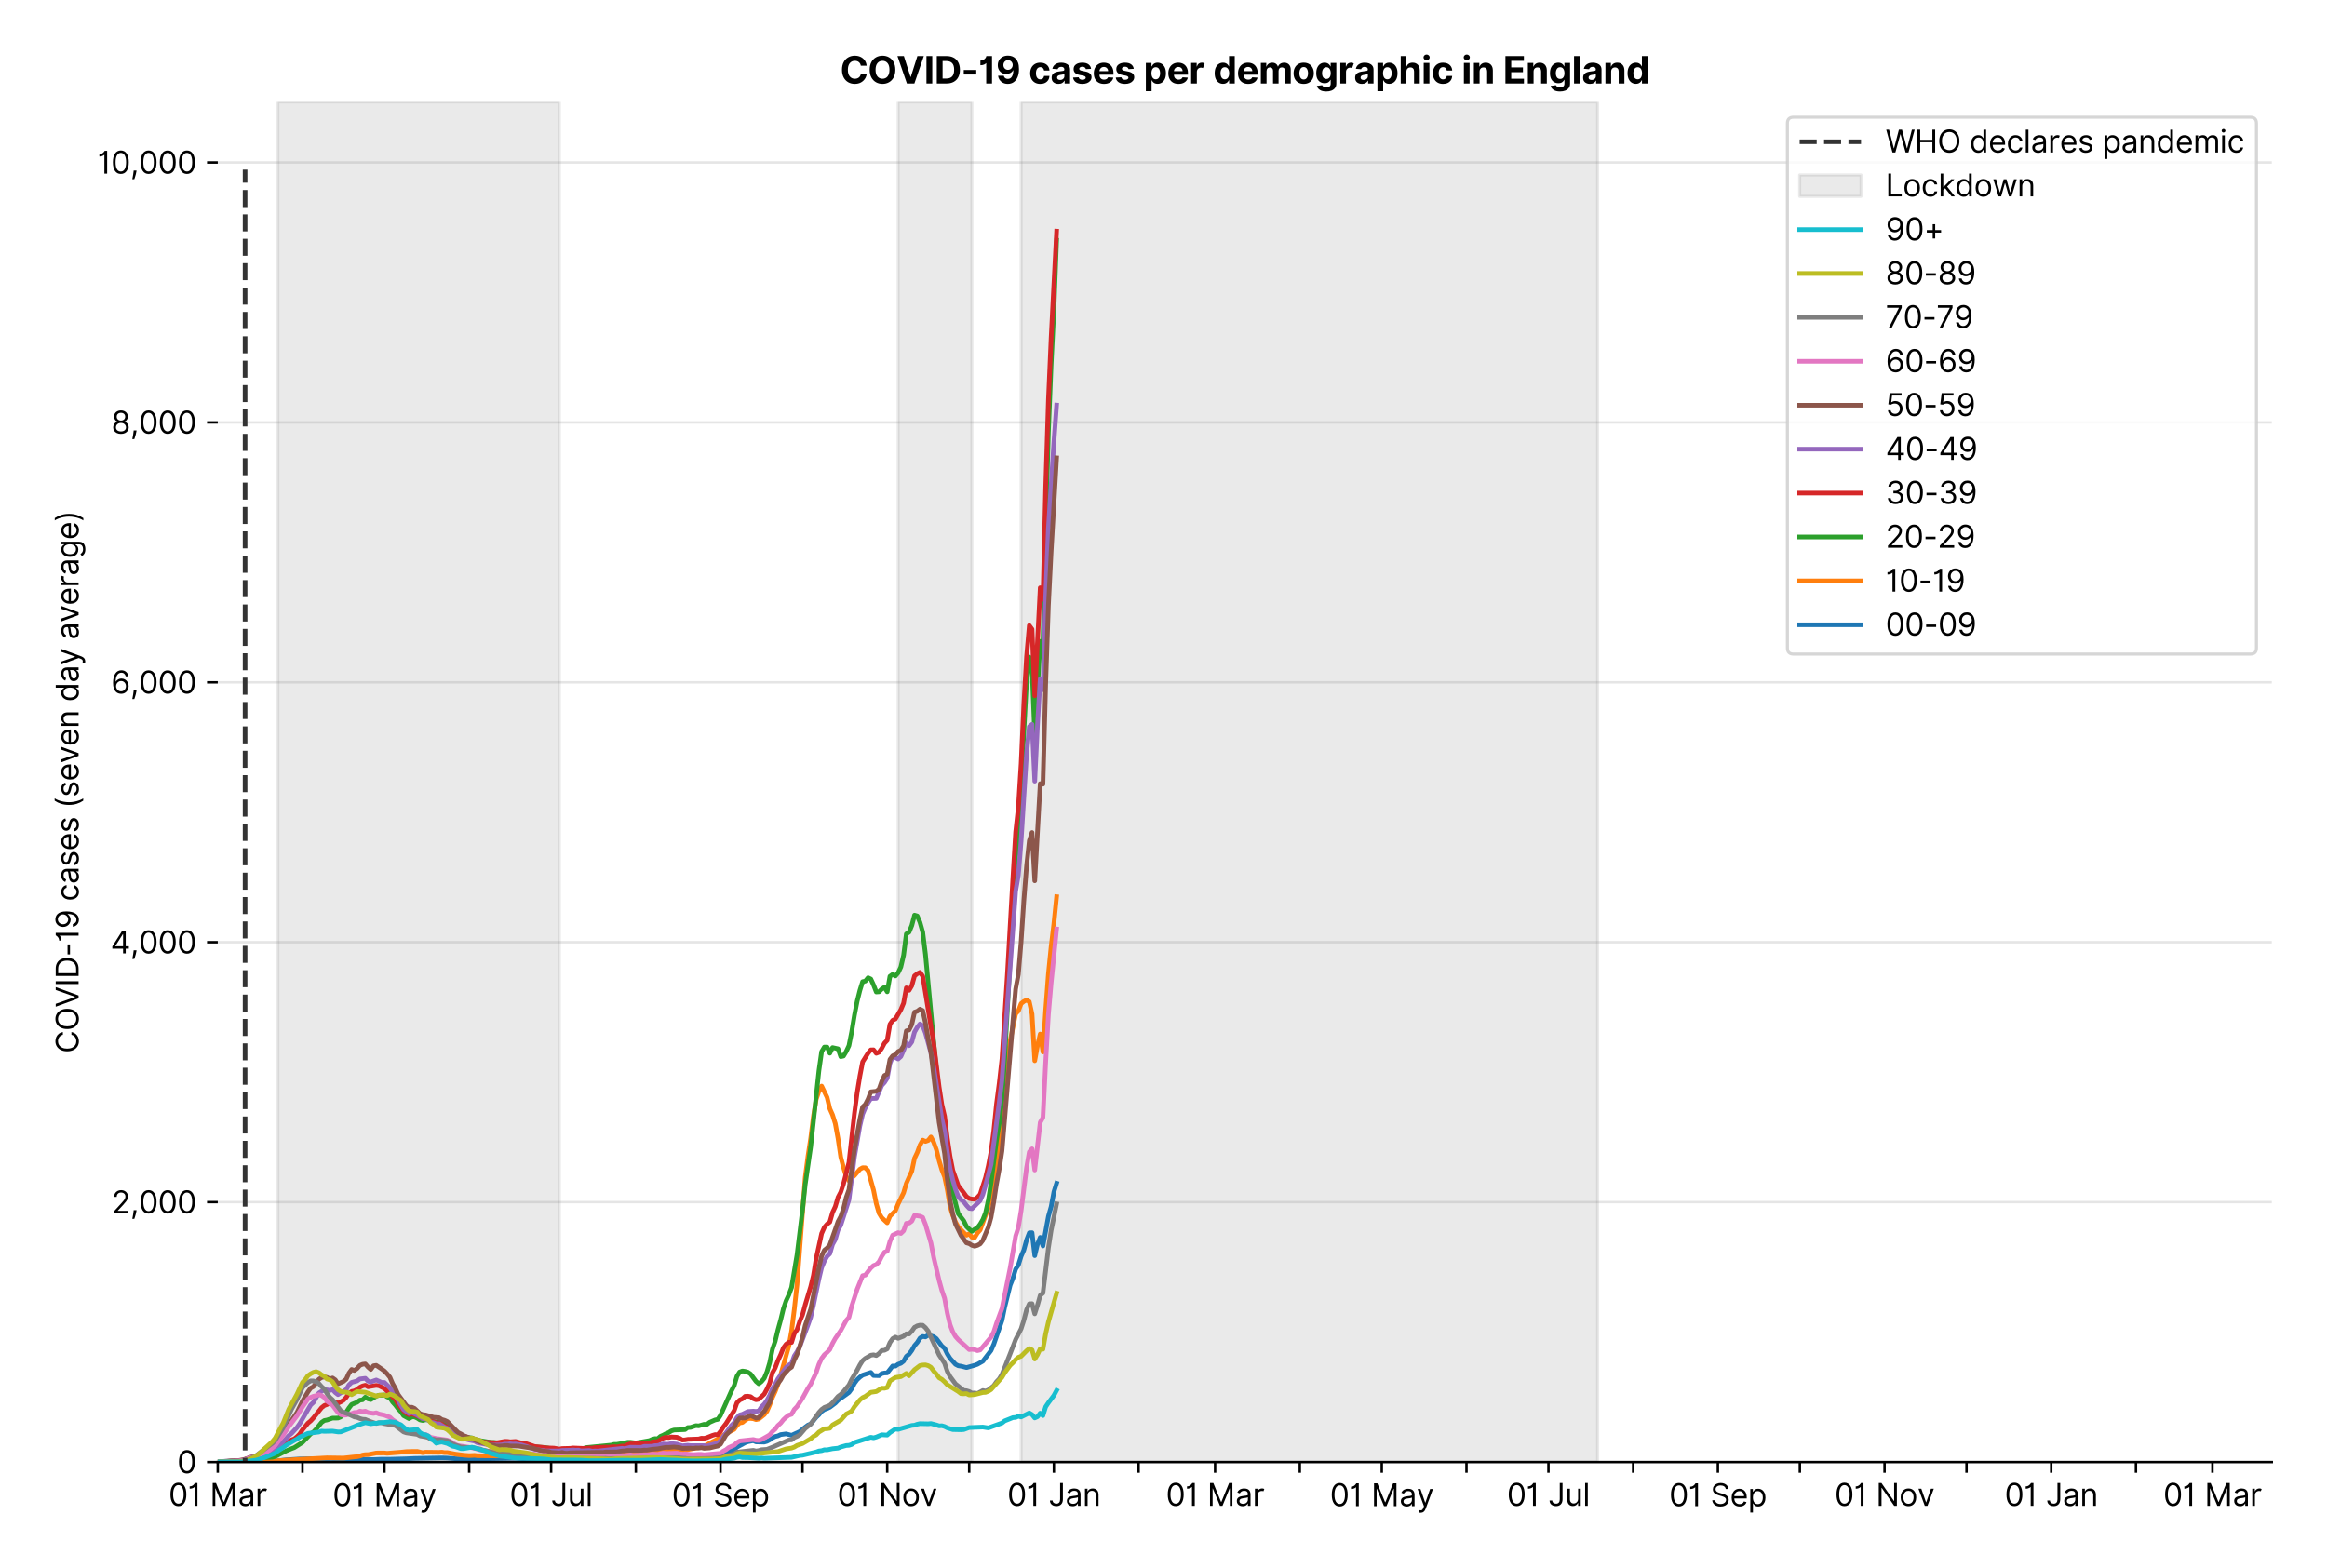 <?xml version="1.0" encoding="utf-8" standalone="no"?>
<!DOCTYPE svg PUBLIC "-//W3C//DTD SVG 1.1//EN"
  "http://www.w3.org/Graphics/SVG/1.1/DTD/svg11.dtd">
<svg xmlns:xlink="http://www.w3.org/1999/xlink" viewBox="0 0 758.589 511.234" xmlns="http://www.w3.org/2000/svg" version="1.1">
 <defs>
  <style type="text/css">*{stroke-linejoin: round; stroke-linecap: butt}</style>
 </defs>
 <g id="figure_1">
  <g id="patch_1">
   <path d="M 0 511.234 
L 758.589 511.234 
L 758.589 0 
L 0 0 
z
" style="fill: #ffffff"/>
  </g>
  <g id="axes_1">
   <g id="patch_2">
    <path d="M 70.989 476.745 
L 740.589 476.745 
L 740.589 33.225 
L 70.989 33.225 
z
" style="fill: #ffffff"/>
   </g>
   <g id="matplotlib.axis_1">
    <g id="xtick_1">
     <g id="line2d_1">
      <defs>
       <path id="md54390cdcf" d="M 0 0 
L 0 3.5 
" style="stroke: #000000; stroke-width: 0.8"/>
      </defs>
      <g>
       <use xlink:href="#md54390cdcf" x="70.989" y="476.745" style="stroke: #000000; stroke-width: 0.8"/>
      </g>
     </g>
     <g id="text_1">
      <!-- 01 Mar -->
      <g transform="translate(54.952 491.018)scale(0.1 -0.1)">
       <defs>
        <path id="Inter-Regular-30" d="M 2000 -64 
Q 1230 -64 806 561 
Q 382 1186 382 2327 
Q 382 3459 809 4088 
Q 1236 4718 2000 4718 
Q 2764 4718 3191 4088 
Q 3618 3459 3618 2327 
Q 3618 1186 3194 561 
Q 2771 -64 2000 -64 
z
M 2000 436 
Q 2509 436 2791 927 
Q 3073 1418 3073 2327 
Q 3073 3234 2789 3730 
Q 2505 4227 2000 4227 
Q 1496 4227 1211 3730 
Q 927 3234 927 2327 
Q 927 1418 1210 927 
Q 1493 436 2000 436 
z
" transform="scale(0.016)"/>
        <path id="Inter-Regular-31" d="M 1973 4655 
L 1973 0 
L 1409 0 
L 1409 3836 
L 1373 3836 
Q 1341 3773 1209 3692 
Q 1077 3611 868 3551 
Q 659 3491 391 3491 
L 391 3964 
Q 661 3964 859 4061 
Q 1057 4159 1190 4291 
Q 1323 4423 1392 4529 
Q 1461 4636 1473 4655 
L 1973 4655 
z
" transform="scale(0.016)"/>
        <path id="Inter-Regular-20" transform="scale(0.016)"/>
        <path id="Inter-Regular-4d" d="M 564 4655 
L 1236 4655 
L 2818 791 
L 2873 791 
L 4455 4655 
L 5127 4655 
L 5127 0 
L 4600 0 
L 4600 3536 
L 4555 3536 
L 3100 0 
L 2591 0 
L 1136 3536 
L 1091 3536 
L 1091 0 
L 564 0 
L 564 4655 
z
" transform="scale(0.016)"/>
        <path id="Inter-Regular-61" d="M 1518 -82 
Q 1186 -82 916 44 
Q 646 170 486 410 
Q 327 650 327 991 
Q 327 1291 445 1478 
Q 564 1666 761 1773 
Q 959 1880 1199 1933 
Q 1439 1986 1682 2018 
Q 2000 2059 2199 2080 
Q 2398 2102 2490 2154 
Q 2582 2207 2582 2336 
L 2582 2355 
Q 2582 2691 2399 2877 
Q 2216 3064 1846 3064 
Q 1461 3064 1243 2895 
Q 1025 2727 936 2536 
L 427 2718 
Q 564 3036 792 3214 
Q 1021 3393 1292 3464 
Q 1564 3536 1827 3536 
Q 1996 3536 2215 3496 
Q 2434 3457 2640 3334 
Q 2846 3211 2982 2963 
Q 3118 2716 3118 2300 
L 3118 0 
L 2582 0 
L 2582 473 
L 2555 473 
Q 2500 359 2373 229 
Q 2246 100 2034 9 
Q 1823 -82 1518 -82 
z
M 1600 400 
Q 1918 400 2137 525 
Q 2357 650 2469 847 
Q 2582 1045 2582 1264 
L 2582 1755 
Q 2548 1714 2433 1681 
Q 2318 1648 2169 1624 
Q 2021 1600 1881 1583 
Q 1741 1566 1655 1555 
Q 1446 1527 1265 1467 
Q 1084 1407 974 1287 
Q 864 1168 864 964 
Q 864 684 1072 542 
Q 1280 400 1600 400 
z
" transform="scale(0.016)"/>
        <path id="Inter-Regular-72" d="M 491 0 
L 491 3491 
L 1009 3491 
L 1009 2964 
L 1046 2964 
Q 1139 3223 1389 3384 
Q 1639 3545 1955 3545 
Q 2100 3545 2209 3511 
Q 2318 3477 2400 3418 
L 2218 2964 
Q 2161 2993 2085 3010 
Q 2009 3027 1909 3027 
Q 1527 3027 1277 2794 
Q 1027 2561 1027 2209 
L 1027 0 
L 491 0 
z
" transform="scale(0.016)"/>
       </defs>
       <use xlink:href="#Inter-Regular-30"/>
       <use xlink:href="#Inter-Regular-31" x="62.5"/>
       <use xlink:href="#Inter-Regular-20" x="106.676"/>
       <use xlink:href="#Inter-Regular-4d" x="134.801"/>
       <use xlink:href="#Inter-Regular-61" x="225.994"/>
       <use xlink:href="#Inter-Regular-72" x="282.386"/>
      </g>
     </g>
    </g>
    <g id="xtick_2">
     <g id="line2d_2">
      <g>
       <use xlink:href="#md54390cdcf" x="98.603" y="476.745" style="stroke: #000000; stroke-width: 0.8"/>
      </g>
     </g>
    </g>
    <g id="xtick_3">
     <g id="line2d_3">
      <g>
       <use xlink:href="#md54390cdcf" x="125.325" y="476.745" style="stroke: #000000; stroke-width: 0.8"/>
      </g>
     </g>
     <g id="text_2">
      <!-- 01 May -->
      <g transform="translate(108.422 491.117)scale(0.1 -0.1)">
       <defs>
        <path id="Inter-Regular-79" d="M 818 -1355 
Q 682 -1355 575 -1333 
Q 468 -1311 427 -1291 
L 564 -818 
Q 857 -893 1053 -814 
Q 1250 -736 1391 -345 
L 1509 -18 
L 218 3491 
L 800 3491 
L 1764 709 
L 1800 709 
L 2764 3491 
L 3346 3491 
L 1846 -564 
Q 1550 -1355 818 -1355 
z
" transform="scale(0.016)"/>
       </defs>
       <use xlink:href="#Inter-Regular-30"/>
       <use xlink:href="#Inter-Regular-31" x="62.5"/>
       <use xlink:href="#Inter-Regular-20" x="106.676"/>
       <use xlink:href="#Inter-Regular-4d" x="134.801"/>
       <use xlink:href="#Inter-Regular-61" x="225.994"/>
       <use xlink:href="#Inter-Regular-79" x="282.386"/>
      </g>
     </g>
    </g>
    <g id="xtick_4">
     <g id="line2d_4">
      <g>
       <use xlink:href="#md54390cdcf" x="152.939" y="476.745" style="stroke: #000000; stroke-width: 0.8"/>
      </g>
     </g>
    </g>
    <g id="xtick_5">
     <g id="line2d_5">
      <g>
       <use xlink:href="#md54390cdcf" x="179.661" y="476.745" style="stroke: #000000; stroke-width: 0.8"/>
      </g>
     </g>
     <g id="text_3">
      <!-- 01 Jul -->
      <g transform="translate(166.118 491.018)scale(0.1 -0.1)">
       <defs>
        <path id="Inter-Regular-4a" d="M 2346 4655 
L 2909 4655 
L 2909 1327 
Q 2909 657 2549 296 
Q 2189 -64 1582 -64 
Q 1200 -64 902 76 
Q 605 216 434 475 
Q 264 734 264 1091 
L 818 1091 
Q 818 795 1034 615 
Q 1250 436 1582 436 
Q 1948 436 2147 664 
Q 2346 893 2346 1327 
L 2346 4655 
z
" transform="scale(0.016)"/>
        <path id="Inter-Regular-75" d="M 2691 1427 
L 2691 3491 
L 3227 3491 
L 3227 0 
L 2691 0 
L 2691 591 
L 2655 591 
Q 2532 325 2273 140 
Q 2014 -45 1618 -45 
Q 1127 -45 809 280 
Q 491 605 491 1273 
L 491 3491 
L 1027 3491 
L 1027 1309 
Q 1027 927 1242 700 
Q 1457 473 1791 473 
Q 1991 473 2199 575 
Q 2407 677 2549 888 
Q 2691 1100 2691 1427 
z
" transform="scale(0.016)"/>
        <path id="Inter-Regular-6c" d="M 1027 4655 
L 1027 0 
L 491 0 
L 491 4655 
L 1027 4655 
z
" transform="scale(0.016)"/>
       </defs>
       <use xlink:href="#Inter-Regular-30"/>
       <use xlink:href="#Inter-Regular-31" x="62.5"/>
       <use xlink:href="#Inter-Regular-20" x="106.676"/>
       <use xlink:href="#Inter-Regular-4a" x="134.801"/>
       <use xlink:href="#Inter-Regular-75" x="189.063"/>
       <use xlink:href="#Inter-Regular-6c" x="247.159"/>
      </g>
     </g>
    </g>
    <g id="xtick_6">
     <g id="line2d_6">
      <g>
       <use xlink:href="#md54390cdcf" x="207.275" y="476.745" style="stroke: #000000; stroke-width: 0.8"/>
      </g>
     </g>
    </g>
    <g id="xtick_7">
     <g id="line2d_7">
      <g>
       <use xlink:href="#md54390cdcf" x="234.888" y="476.745" style="stroke: #000000; stroke-width: 0.8"/>
      </g>
     </g>
     <g id="text_4">
      <!-- 01 Sep -->
      <g transform="translate(219.001 491.117)scale(0.1 -0.1)">
       <defs>
        <path id="Inter-Regular-53" d="M 3109 3491 
Q 3068 3836 2777 4027 
Q 2486 4218 2064 4218 
Q 1600 4218 1318 3999 
Q 1036 3780 1036 3445 
Q 1036 3195 1189 3042 
Q 1343 2889 1553 2803 
Q 1764 2718 1936 2673 
L 2409 2545 
Q 2591 2498 2815 2414 
Q 3039 2330 3244 2185 
Q 3450 2041 3584 1816 
Q 3718 1591 3718 1264 
Q 3718 886 3521 581 
Q 3325 277 2949 97 
Q 2573 -82 2036 -82 
Q 1286 -82 845 272 
Q 405 627 364 1200 
L 946 1200 
Q 968 936 1124 764 
Q 1280 593 1519 510 
Q 1759 427 2036 427 
Q 2359 427 2616 533 
Q 2873 639 3023 828 
Q 3173 1018 3173 1273 
Q 3173 1505 3043 1650 
Q 2914 1795 2702 1886 
Q 2491 1977 2246 2045 
L 1673 2209 
Q 1127 2366 809 2657 
Q 491 2948 491 3418 
Q 491 3809 703 4101 
Q 916 4393 1276 4555 
Q 1636 4718 2082 4718 
Q 2532 4718 2882 4558 
Q 3232 4398 3437 4120 
Q 3643 3843 3655 3491 
L 3109 3491 
z
" transform="scale(0.016)"/>
        <path id="Inter-Regular-65" d="M 1955 -73 
Q 1450 -73 1085 151 
Q 721 375 524 778 
Q 327 1182 327 1718 
Q 327 2255 524 2665 
Q 721 3075 1074 3305 
Q 1427 3536 1900 3536 
Q 2173 3536 2439 3445 
Q 2705 3355 2923 3151 
Q 3141 2948 3270 2614 
Q 3400 2280 3400 1791 
L 3400 1564 
L 866 1564 
Q 884 1005 1183 707 
Q 1482 409 1955 409 
Q 2271 409 2498 545 
Q 2725 682 2827 955 
L 3346 809 
Q 3223 414 2854 170 
Q 2486 -73 1955 -73 
z
M 866 2027 
L 2855 2027 
Q 2855 2470 2595 2762 
Q 2336 3055 1900 3055 
Q 1593 3055 1368 2911 
Q 1143 2768 1013 2533 
Q 884 2298 866 2027 
z
" transform="scale(0.016)"/>
        <path id="Inter-Regular-70" d="M 491 -1309 
L 491 3491 
L 1009 3491 
L 1009 2936 
L 1073 2936 
Q 1132 3027 1237 3169 
Q 1343 3311 1542 3423 
Q 1741 3536 2082 3536 
Q 2523 3536 2859 3315 
Q 3196 3095 3384 2690 
Q 3573 2286 3573 1736 
Q 3573 1182 3384 776 
Q 3196 370 2861 148 
Q 2527 -73 2091 -73 
Q 1755 -73 1552 39 
Q 1350 152 1241 296 
Q 1132 441 1073 536 
L 1027 536 
L 1027 -1309 
L 491 -1309 
z
M 1018 1745 
Q 1018 1152 1276 780 
Q 1534 409 2018 409 
Q 2355 409 2581 587 
Q 2807 766 2921 1069 
Q 3036 1373 3036 1745 
Q 3036 2114 2923 2410 
Q 2811 2707 2585 2881 
Q 2359 3055 2018 3055 
Q 1527 3055 1272 2693 
Q 1018 2332 1018 1745 
z
" transform="scale(0.016)"/>
       </defs>
       <use xlink:href="#Inter-Regular-30"/>
       <use xlink:href="#Inter-Regular-31" x="62.5"/>
       <use xlink:href="#Inter-Regular-20" x="106.676"/>
       <use xlink:href="#Inter-Regular-53" x="134.801"/>
       <use xlink:href="#Inter-Regular-65" x="198.58"/>
       <use xlink:href="#Inter-Regular-70" x="256.818"/>
      </g>
     </g>
    </g>
    <g id="xtick_8">
     <g id="line2d_8">
      <g>
       <use xlink:href="#md54390cdcf" x="261.611" y="476.745" style="stroke: #000000; stroke-width: 0.8"/>
      </g>
     </g>
    </g>
    <g id="xtick_9">
     <g id="line2d_9">
      <g>
       <use xlink:href="#md54390cdcf" x="289.225" y="476.745" style="stroke: #000000; stroke-width: 0.8"/>
      </g>
     </g>
     <g id="text_5">
      <!-- 01 Nov -->
      <g transform="translate(272.953 491.018)scale(0.1 -0.1)">
       <defs>
        <path id="Inter-Regular-4e" d="M 4255 4655 
L 4255 0 
L 3709 0 
L 1173 3655 
L 1127 3655 
L 1127 0 
L 564 0 
L 564 4655 
L 1109 4655 
L 3655 991 
L 3700 991 
L 3700 4655 
L 4255 4655 
z
" transform="scale(0.016)"/>
        <path id="Inter-Regular-6f" d="M 1909 -73 
Q 1436 -73 1080 152 
Q 725 377 526 781 
Q 327 1186 327 1727 
Q 327 2273 526 2679 
Q 725 3086 1080 3311 
Q 1436 3536 1909 3536 
Q 2382 3536 2737 3311 
Q 3093 3086 3292 2679 
Q 3491 2273 3491 1727 
Q 3491 1186 3292 781 
Q 3093 377 2737 152 
Q 2382 -73 1909 -73 
z
M 1909 409 
Q 2268 409 2500 593 
Q 2732 777 2843 1077 
Q 2955 1377 2955 1727 
Q 2955 2077 2843 2379 
Q 2732 2682 2500 2868 
Q 2268 3055 1909 3055 
Q 1550 3055 1318 2868 
Q 1086 2682 975 2379 
Q 864 2077 864 1727 
Q 864 1377 975 1077 
Q 1086 777 1318 593 
Q 1550 409 1909 409 
z
" transform="scale(0.016)"/>
        <path id="Inter-Regular-76" d="M 3346 3491 
L 2055 0 
L 1509 0 
L 218 3491 
L 800 3491 
L 1764 709 
L 1800 709 
L 2764 3491 
L 3346 3491 
z
" transform="scale(0.016)"/>
       </defs>
       <use xlink:href="#Inter-Regular-30"/>
       <use xlink:href="#Inter-Regular-31" x="62.5"/>
       <use xlink:href="#Inter-Regular-20" x="106.676"/>
       <use xlink:href="#Inter-Regular-4e" x="134.801"/>
       <use xlink:href="#Inter-Regular-6f" x="210.085"/>
       <use xlink:href="#Inter-Regular-76" x="269.744"/>
      </g>
     </g>
    </g>
    <g id="xtick_10">
     <g id="line2d_10">
      <g>
       <use xlink:href="#md54390cdcf" x="315.947" y="476.745" style="stroke: #000000; stroke-width: 0.8"/>
      </g>
     </g>
    </g>
    <g id="xtick_11">
     <g id="line2d_11">
      <g>
       <use xlink:href="#md54390cdcf" x="343.561" y="476.745" style="stroke: #000000; stroke-width: 0.8"/>
      </g>
     </g>
     <g id="text_6">
      <!-- 01 Jan -->
      <g transform="translate(328.362 491.018)scale(0.1 -0.1)">
       <defs>
        <path id="Inter-Regular-6e" d="M 1027 2100 
L 1027 0 
L 491 0 
L 491 3491 
L 1009 3491 
L 1009 2945 
L 1055 2945 
Q 1177 3211 1427 3373 
Q 1677 3536 2073 3536 
Q 2602 3536 2928 3211 
Q 3255 2886 3255 2218 
L 3255 0 
L 2718 0 
L 2718 2182 
Q 2718 2593 2504 2824 
Q 2291 3055 1918 3055 
Q 1534 3055 1280 2806 
Q 1027 2557 1027 2100 
z
" transform="scale(0.016)"/>
       </defs>
       <use xlink:href="#Inter-Regular-30"/>
       <use xlink:href="#Inter-Regular-31" x="62.5"/>
       <use xlink:href="#Inter-Regular-20" x="106.676"/>
       <use xlink:href="#Inter-Regular-4a" x="134.801"/>
       <use xlink:href="#Inter-Regular-61" x="189.063"/>
       <use xlink:href="#Inter-Regular-6e" x="245.455"/>
      </g>
     </g>
    </g>
    <g id="xtick_12">
     <g id="line2d_12">
      <g>
       <use xlink:href="#md54390cdcf" x="371.174" y="476.745" style="stroke: #000000; stroke-width: 0.8"/>
      </g>
     </g>
    </g>
    <g id="xtick_13">
     <g id="line2d_13">
      <g>
       <use xlink:href="#md54390cdcf" x="396.115" y="476.745" style="stroke: #000000; stroke-width: 0.8"/>
      </g>
     </g>
     <g id="text_7">
      <!-- 01 Mar -->
      <g transform="translate(380.079 491.018)scale(0.1 -0.1)">
       <use xlink:href="#Inter-Regular-30"/>
       <use xlink:href="#Inter-Regular-31" x="62.5"/>
       <use xlink:href="#Inter-Regular-20" x="106.676"/>
       <use xlink:href="#Inter-Regular-4d" x="134.801"/>
       <use xlink:href="#Inter-Regular-61" x="225.994"/>
       <use xlink:href="#Inter-Regular-72" x="282.386"/>
      </g>
     </g>
    </g>
    <g id="xtick_14">
     <g id="line2d_14">
      <g>
       <use xlink:href="#md54390cdcf" x="423.729" y="476.745" style="stroke: #000000; stroke-width: 0.8"/>
      </g>
     </g>
    </g>
    <g id="xtick_15">
     <g id="line2d_15">
      <g>
       <use xlink:href="#md54390cdcf" x="450.452" y="476.745" style="stroke: #000000; stroke-width: 0.8"/>
      </g>
     </g>
     <g id="text_8">
      <!-- 01 May -->
      <g transform="translate(433.548 491.117)scale(0.1 -0.1)">
       <use xlink:href="#Inter-Regular-30"/>
       <use xlink:href="#Inter-Regular-31" x="62.5"/>
       <use xlink:href="#Inter-Regular-20" x="106.676"/>
       <use xlink:href="#Inter-Regular-4d" x="134.801"/>
       <use xlink:href="#Inter-Regular-61" x="225.994"/>
       <use xlink:href="#Inter-Regular-79" x="282.386"/>
      </g>
     </g>
    </g>
    <g id="xtick_16">
     <g id="line2d_16">
      <g>
       <use xlink:href="#md54390cdcf" x="478.065" y="476.745" style="stroke: #000000; stroke-width: 0.8"/>
      </g>
     </g>
    </g>
    <g id="xtick_17">
     <g id="line2d_17">
      <g>
       <use xlink:href="#md54390cdcf" x="504.788" y="476.745" style="stroke: #000000; stroke-width: 0.8"/>
      </g>
     </g>
     <g id="text_9">
      <!-- 01 Jul -->
      <g transform="translate(491.244 491.018)scale(0.1 -0.1)">
       <use xlink:href="#Inter-Regular-30"/>
       <use xlink:href="#Inter-Regular-31" x="62.5"/>
       <use xlink:href="#Inter-Regular-20" x="106.676"/>
       <use xlink:href="#Inter-Regular-4a" x="134.801"/>
       <use xlink:href="#Inter-Regular-75" x="189.063"/>
       <use xlink:href="#Inter-Regular-6c" x="247.159"/>
      </g>
     </g>
    </g>
    <g id="xtick_18">
     <g id="line2d_18">
      <g>
       <use xlink:href="#md54390cdcf" x="532.401" y="476.745" style="stroke: #000000; stroke-width: 0.8"/>
      </g>
     </g>
    </g>
    <g id="xtick_19">
     <g id="line2d_19">
      <g>
       <use xlink:href="#md54390cdcf" x="560.015" y="476.745" style="stroke: #000000; stroke-width: 0.8"/>
      </g>
     </g>
     <g id="text_10">
      <!-- 01 Sep -->
      <g transform="translate(544.127 491.117)scale(0.1 -0.1)">
       <use xlink:href="#Inter-Regular-30"/>
       <use xlink:href="#Inter-Regular-31" x="62.5"/>
       <use xlink:href="#Inter-Regular-20" x="106.676"/>
       <use xlink:href="#Inter-Regular-53" x="134.801"/>
       <use xlink:href="#Inter-Regular-65" x="198.58"/>
       <use xlink:href="#Inter-Regular-70" x="256.818"/>
      </g>
     </g>
    </g>
    <g id="xtick_20">
     <g id="line2d_20">
      <g>
       <use xlink:href="#md54390cdcf" x="586.737" y="476.745" style="stroke: #000000; stroke-width: 0.8"/>
      </g>
     </g>
    </g>
    <g id="xtick_21">
     <g id="line2d_21">
      <g>
       <use xlink:href="#md54390cdcf" x="614.351" y="476.745" style="stroke: #000000; stroke-width: 0.8"/>
      </g>
     </g>
     <g id="text_11">
      <!-- 01 Nov -->
      <g transform="translate(598.08 491.018)scale(0.1 -0.1)">
       <use xlink:href="#Inter-Regular-30"/>
       <use xlink:href="#Inter-Regular-31" x="62.5"/>
       <use xlink:href="#Inter-Regular-20" x="106.676"/>
       <use xlink:href="#Inter-Regular-4e" x="134.801"/>
       <use xlink:href="#Inter-Regular-6f" x="210.085"/>
       <use xlink:href="#Inter-Regular-76" x="269.744"/>
      </g>
     </g>
    </g>
    <g id="xtick_22">
     <g id="line2d_22">
      <g>
       <use xlink:href="#md54390cdcf" x="641.074" y="476.745" style="stroke: #000000; stroke-width: 0.8"/>
      </g>
     </g>
    </g>
    <g id="xtick_23">
     <g id="line2d_23">
      <g>
       <use xlink:href="#md54390cdcf" x="668.687" y="476.745" style="stroke: #000000; stroke-width: 0.8"/>
      </g>
     </g>
     <g id="text_12">
      <!-- 01 Jan -->
      <g transform="translate(653.488 491.018)scale(0.1 -0.1)">
       <use xlink:href="#Inter-Regular-30"/>
       <use xlink:href="#Inter-Regular-31" x="62.5"/>
       <use xlink:href="#Inter-Regular-20" x="106.676"/>
       <use xlink:href="#Inter-Regular-4a" x="134.801"/>
       <use xlink:href="#Inter-Regular-61" x="189.063"/>
       <use xlink:href="#Inter-Regular-6e" x="245.455"/>
      </g>
     </g>
    </g>
    <g id="xtick_24">
     <g id="line2d_24">
      <g>
       <use xlink:href="#md54390cdcf" x="696.301" y="476.745" style="stroke: #000000; stroke-width: 0.8"/>
      </g>
     </g>
    </g>
    <g id="xtick_25">
     <g id="line2d_25">
      <g>
       <use xlink:href="#md54390cdcf" x="721.242" y="476.745" style="stroke: #000000; stroke-width: 0.8"/>
      </g>
     </g>
     <g id="text_13">
      <!-- 01 Mar -->
      <g transform="translate(705.205 491.018)scale(0.1 -0.1)">
       <use xlink:href="#Inter-Regular-30"/>
       <use xlink:href="#Inter-Regular-31" x="62.5"/>
       <use xlink:href="#Inter-Regular-20" x="106.676"/>
       <use xlink:href="#Inter-Regular-4d" x="134.801"/>
       <use xlink:href="#Inter-Regular-61" x="225.994"/>
       <use xlink:href="#Inter-Regular-72" x="282.386"/>
      </g>
     </g>
    </g>
   </g>
   <g id="matplotlib.axis_2">
    <g id="ytick_1">
     <g id="line2d_26">
      <path d="M 70.989 476.745 
L 740.589 476.745 
" clip-path="url(#p4d36667d55)" style="fill: none; stroke: #e5e5e5; stroke-width: 0.8; stroke-linecap: square"/>
     </g>
     <g id="line2d_27">
      <defs>
       <path id="m2f2fd79be0" d="M 0 0 
L -3.5 0 
" style="stroke: #000000; stroke-width: 0.8"/>
      </defs>
      <g>
       <use xlink:href="#m2f2fd79be0" x="70.989" y="476.745" style="stroke: #000000; stroke-width: 0.8"/>
      </g>
     </g>
     <g id="text_14">
      <!-- 0 -->
      <g transform="translate(57.739 480.382)scale(0.1 -0.1)">
       <use xlink:href="#Inter-Regular-30"/>
      </g>
     </g>
    </g>
    <g id="ytick_2">
     <g id="line2d_28">
      <path d="M 70.989 391.993 
L 740.589 391.993 
" clip-path="url(#p4d36667d55)" style="fill: none; stroke: #e5e5e5; stroke-width: 0.8; stroke-linecap: square"/>
     </g>
     <g id="line2d_29">
      <g>
       <use xlink:href="#m2f2fd79be0" x="70.989" y="391.993" style="stroke: #000000; stroke-width: 0.8"/>
      </g>
     </g>
     <g id="text_15">
      <!-- 2,000 -->
      <g transform="translate(36.389 395.629)scale(0.1 -0.1)">
       <defs>
        <path id="Inter-Regular-32" d="M 482 0 
L 482 409 
L 2018 2091 
Q 2289 2386 2464 2605 
Q 2639 2825 2724 3019 
Q 2809 3214 2809 3427 
Q 2809 3795 2553 4011 
Q 2298 4227 1918 4227 
Q 1514 4227 1275 3985 
Q 1036 3743 1036 3345 
L 500 3345 
Q 500 3755 688 4064 
Q 877 4373 1203 4545 
Q 1530 4718 1936 4718 
Q 2346 4718 2661 4545 
Q 2977 4373 3156 4079 
Q 3336 3786 3336 3427 
Q 3336 3170 3244 2926 
Q 3152 2682 2926 2383 
Q 2700 2084 2300 1655 
L 1255 536 
L 1255 500 
L 3418 500 
L 3418 0 
L 482 0 
z
" transform="scale(0.016)"/>
        <path id="Inter-Regular-2c" d="M 1291 636 
L 1255 391 
Q 1216 132 1137 -163 
Q 1059 -459 975 -720 
Q 891 -982 836 -1136 
L 427 -1136 
Q 457 -991 504 -752 
Q 552 -514 601 -219 
Q 650 75 682 382 
L 709 636 
L 1291 636 
z
" transform="scale(0.016)"/>
       </defs>
       <use xlink:href="#Inter-Regular-32"/>
       <use xlink:href="#Inter-Regular-2c" x="60.511"/>
       <use xlink:href="#Inter-Regular-30" x="88.494"/>
       <use xlink:href="#Inter-Regular-30" x="150.994"/>
       <use xlink:href="#Inter-Regular-30" x="213.494"/>
      </g>
     </g>
    </g>
    <g id="ytick_3">
     <g id="line2d_30">
      <path d="M 70.989 307.24 
L 740.589 307.24 
" clip-path="url(#p4d36667d55)" style="fill: none; stroke: #e5e5e5; stroke-width: 0.8; stroke-linecap: square"/>
     </g>
     <g id="line2d_31">
      <g>
       <use xlink:href="#m2f2fd79be0" x="70.989" y="307.24" style="stroke: #000000; stroke-width: 0.8"/>
      </g>
     </g>
     <g id="text_16">
      <!-- 4,000 -->
      <g transform="translate(36.02 310.877)scale(0.1 -0.1)">
       <defs>
        <path id="Inter-Regular-34" d="M 373 955 
L 373 1418 
L 2418 4655 
L 3100 4655 
L 3100 1455 
L 3736 1455 
L 3736 955 
L 3100 955 
L 3100 0 
L 2564 0 
L 2564 955 
L 373 955 
z
M 2564 1455 
L 2564 3936 
L 2527 3936 
L 982 1491 
L 982 1455 
L 2564 1455 
z
" transform="scale(0.016)"/>
       </defs>
       <use xlink:href="#Inter-Regular-34"/>
       <use xlink:href="#Inter-Regular-2c" x="64.205"/>
       <use xlink:href="#Inter-Regular-30" x="92.188"/>
       <use xlink:href="#Inter-Regular-30" x="154.688"/>
       <use xlink:href="#Inter-Regular-30" x="217.188"/>
      </g>
     </g>
    </g>
    <g id="ytick_4">
     <g id="line2d_32">
      <path d="M 70.989 222.488 
L 740.589 222.488 
" clip-path="url(#p4d36667d55)" style="fill: none; stroke: #e5e5e5; stroke-width: 0.8; stroke-linecap: square"/>
     </g>
     <g id="line2d_33">
      <g>
       <use xlink:href="#m2f2fd79be0" x="70.989" y="222.488" style="stroke: #000000; stroke-width: 0.8"/>
      </g>
     </g>
     <g id="text_17">
      <!-- 6,000 -->
      <g transform="translate(36.205 226.124)scale(0.1 -0.1)">
       <defs>
        <path id="Inter-Regular-36" d="M 2027 -64 
Q 1741 -59 1454 45 
Q 1168 150 932 399 
Q 696 648 552 1074 
Q 409 1500 409 2145 
Q 409 3386 861 4056 
Q 1314 4727 2100 4727 
Q 2686 4727 3073 4384 
Q 3461 4041 3546 3491 
L 2991 3491 
Q 2914 3811 2691 4019 
Q 2468 4227 2100 4227 
Q 1559 4227 1249 3755 
Q 939 3284 936 2427 
L 973 2427 
Q 1164 2716 1461 2880 
Q 1759 3045 2118 3045 
Q 2518 3045 2850 2846 
Q 3182 2648 3382 2299 
Q 3582 1950 3582 1500 
Q 3582 1068 3389 710 
Q 3196 352 2847 142 
Q 2498 -68 2027 -64 
z
M 2027 436 
Q 2314 436 2542 579 
Q 2771 723 2903 964 
Q 3036 1205 3036 1500 
Q 3036 1789 2908 2026 
Q 2780 2264 2556 2404 
Q 2332 2545 2046 2545 
Q 1757 2545 1525 2397 
Q 1293 2250 1157 2010 
Q 1021 1770 1018 1491 
Q 1018 1214 1149 973 
Q 1280 732 1508 584 
Q 1736 436 2027 436 
z
" transform="scale(0.016)"/>
       </defs>
       <use xlink:href="#Inter-Regular-36"/>
       <use xlink:href="#Inter-Regular-2c" x="62.358"/>
       <use xlink:href="#Inter-Regular-30" x="90.341"/>
       <use xlink:href="#Inter-Regular-30" x="152.841"/>
       <use xlink:href="#Inter-Regular-30" x="215.341"/>
      </g>
     </g>
    </g>
    <g id="ytick_5">
     <g id="line2d_34">
      <path d="M 70.989 137.735 
L 740.589 137.735 
" clip-path="url(#p4d36667d55)" style="fill: none; stroke: #e5e5e5; stroke-width: 0.8; stroke-linecap: square"/>
     </g>
     <g id="line2d_35">
      <g>
       <use xlink:href="#m2f2fd79be0" x="70.989" y="137.735" style="stroke: #000000; stroke-width: 0.8"/>
      </g>
     </g>
     <g id="text_18">
      <!-- 8,000 -->
      <g transform="translate(36.275 141.372)scale(0.1 -0.1)">
       <defs>
        <path id="Inter-Regular-38" d="M 1973 -64 
Q 1505 -64 1147 103 
Q 789 270 589 564 
Q 389 859 391 1236 
Q 389 1532 507 1783 
Q 625 2034 830 2203 
Q 1036 2373 1291 2418 
L 1291 2445 
Q 957 2532 759 2821 
Q 561 3111 564 3482 
Q 561 3836 743 4115 
Q 925 4395 1244 4556 
Q 1564 4718 1973 4718 
Q 2377 4718 2695 4556 
Q 3014 4395 3197 4115 
Q 3380 3836 3382 3482 
Q 3380 3111 3181 2821 
Q 2982 2532 2655 2445 
L 2655 2418 
Q 2907 2373 3109 2203 
Q 3311 2034 3431 1783 
Q 3552 1532 3555 1236 
Q 3552 859 3351 564 
Q 3150 270 2794 103 
Q 2439 -64 1973 -64 
z
M 1973 436 
Q 2446 436 2722 662 
Q 2998 889 3000 1264 
Q 2998 1527 2864 1729 
Q 2730 1932 2499 2048 
Q 2268 2164 1973 2164 
Q 1675 2164 1442 2048 
Q 1209 1932 1076 1729 
Q 943 1527 946 1264 
Q 943 889 1218 662 
Q 1493 436 1973 436 
z
M 1973 2645 
Q 2348 2645 2591 2864 
Q 2834 3084 2836 3445 
Q 2834 3800 2596 4013 
Q 2359 4227 1973 4227 
Q 1582 4227 1344 4013 
Q 1107 3800 1109 3445 
Q 1107 3084 1349 2864 
Q 1591 2645 1973 2645 
z
" transform="scale(0.016)"/>
       </defs>
       <use xlink:href="#Inter-Regular-38"/>
       <use xlink:href="#Inter-Regular-2c" x="61.648"/>
       <use xlink:href="#Inter-Regular-30" x="89.631"/>
       <use xlink:href="#Inter-Regular-30" x="152.131"/>
       <use xlink:href="#Inter-Regular-30" x="214.631"/>
      </g>
     </g>
    </g>
    <g id="ytick_6">
     <g id="line2d_36">
      <path d="M 70.989 52.983 
L 740.589 52.983 
" clip-path="url(#p4d36667d55)" style="fill: none; stroke: #e5e5e5; stroke-width: 0.8; stroke-linecap: square"/>
     </g>
     <g id="line2d_37">
      <g>
       <use xlink:href="#m2f2fd79be0" x="70.989" y="52.983" style="stroke: #000000; stroke-width: 0.8"/>
      </g>
     </g>
     <g id="text_19">
      <!-- 10,000 -->
      <g transform="translate(31.773 56.619)scale(0.1 -0.1)">
       <use xlink:href="#Inter-Regular-31"/>
       <use xlink:href="#Inter-Regular-30" x="44.176"/>
       <use xlink:href="#Inter-Regular-2c" x="106.676"/>
       <use xlink:href="#Inter-Regular-30" x="134.659"/>
       <use xlink:href="#Inter-Regular-30" x="197.159"/>
       <use xlink:href="#Inter-Regular-30" x="259.659"/>
      </g>
     </g>
    </g>
    <g id="text_20">
     <!-- COVID-19 cases (seven day average) -->
     <g transform="translate(25.614 343.418)rotate(-90)scale(0.1 -0.1)">
      <defs>
       <path id="Inter-Regular-43" d="M 4309 3200 
L 3746 3200 
Q 3677 3523 3484 3743 
Q 3291 3964 3018 4077 
Q 2746 4191 2436 4191 
Q 2014 4191 1672 3977 
Q 1330 3764 1128 3348 
Q 927 2932 927 2327 
Q 927 1723 1128 1307 
Q 1330 891 1672 677 
Q 2014 464 2436 464 
Q 2746 464 3018 577 
Q 3291 691 3484 911 
Q 3677 1132 3746 1455 
L 4309 1455 
Q 4223 977 3957 637 
Q 3691 298 3298 117 
Q 2905 -64 2436 -64 
Q 1841 -64 1377 227 
Q 914 518 648 1054 
Q 382 1591 382 2327 
Q 382 3064 648 3600 
Q 914 4136 1377 4427 
Q 1841 4718 2436 4718 
Q 2905 4718 3298 4537 
Q 3691 4357 3957 4017 
Q 4223 3677 4309 3200 
z
" transform="scale(0.016)"/>
       <path id="Inter-Regular-4f" d="M 4491 2327 
Q 4491 1591 4225 1054 
Q 3959 518 3495 227 
Q 3032 -64 2436 -64 
Q 1841 -64 1377 227 
Q 914 518 648 1054 
Q 382 1591 382 2327 
Q 382 3064 648 3600 
Q 914 4136 1377 4427 
Q 1841 4718 2436 4718 
Q 3032 4718 3495 4427 
Q 3959 4136 4225 3600 
Q 4491 3064 4491 2327 
z
M 3946 2327 
Q 3946 2932 3744 3348 
Q 3543 3764 3201 3977 
Q 2859 4191 2436 4191 
Q 2014 4191 1672 3977 
Q 1330 3764 1128 3348 
Q 927 2932 927 2327 
Q 927 1723 1128 1307 
Q 1330 891 1672 677 
Q 2014 464 2436 464 
Q 2859 464 3201 677 
Q 3543 891 3744 1307 
Q 3946 1723 3946 2327 
z
" transform="scale(0.016)"/>
       <path id="Inter-Regular-56" d="M 755 4655 
L 2136 736 
L 2191 736 
L 3573 4655 
L 4164 4655 
L 2455 0 
L 1873 0 
L 164 4655 
L 755 4655 
z
" transform="scale(0.016)"/>
       <path id="Inter-Regular-49" d="M 1127 4655 
L 1127 0 
L 564 0 
L 564 4655 
L 1127 4655 
z
" transform="scale(0.016)"/>
       <path id="Inter-Regular-44" d="M 2000 0 
L 564 0 
L 564 4655 
L 2064 4655 
Q 2741 4655 3223 4376 
Q 3705 4098 3961 3578 
Q 4218 3059 4218 2336 
Q 4218 1609 3959 1085 
Q 3700 561 3204 280 
Q 2709 0 2000 0 
z
M 1127 500 
L 1964 500 
Q 2830 500 3251 992 
Q 3673 1484 3673 2336 
Q 3673 3182 3259 3668 
Q 2846 4155 2027 4155 
L 1127 4155 
L 1127 500 
z
" transform="scale(0.016)"/>
       <path id="Inter-Regular-2d" d="M 2491 2245 
L 2491 1745 
L 455 1745 
L 455 2245 
L 2491 2245 
z
" transform="scale(0.016)"/>
       <path id="Inter-Regular-39" d="M 1964 4727 
Q 2250 4725 2536 4618 
Q 2823 4511 3059 4263 
Q 3296 4016 3439 3590 
Q 3582 3164 3582 2518 
Q 3582 1277 3128 606 
Q 2675 -64 1891 -64 
Q 1305 -64 916 278 
Q 527 620 446 1173 
L 1000 1173 
Q 1075 852 1299 644 
Q 1523 436 1891 436 
Q 2430 436 2742 906 
Q 3055 1377 3055 2236 
L 3018 2236 
Q 2827 1950 2530 1784 
Q 2234 1618 1873 1618 
Q 1473 1618 1140 1817 
Q 807 2016 608 2365 
Q 409 2714 409 3164 
Q 409 3595 601 3952 
Q 793 4309 1142 4520 
Q 1491 4732 1964 4727 
z
M 1964 4227 
Q 1677 4227 1449 4084 
Q 1221 3941 1088 3700 
Q 955 3459 955 3164 
Q 955 2873 1083 2635 
Q 1211 2398 1435 2258 
Q 1659 2118 1946 2118 
Q 2232 2118 2465 2266 
Q 2698 2414 2835 2654 
Q 2973 2895 2973 3173 
Q 2973 3450 2842 3691 
Q 2711 3932 2483 4079 
Q 2255 4227 1964 4227 
z
" transform="scale(0.016)"/>
       <path id="Inter-Regular-63" d="M 1909 -73 
Q 1418 -73 1063 159 
Q 709 391 518 798 
Q 327 1205 327 1727 
Q 327 2259 524 2667 
Q 721 3075 1074 3305 
Q 1427 3536 1900 3536 
Q 2268 3536 2563 3400 
Q 2859 3264 3047 3018 
Q 3236 2773 3282 2445 
L 2746 2445 
Q 2684 2684 2474 2869 
Q 2264 3055 1909 3055 
Q 1439 3055 1151 2697 
Q 864 2339 864 1745 
Q 864 1139 1148 774 
Q 1432 409 1909 409 
Q 2223 409 2447 570 
Q 2671 732 2746 1018 
L 3282 1018 
Q 3236 709 3058 462 
Q 2880 216 2588 71 
Q 2296 -73 1909 -73 
z
" transform="scale(0.016)"/>
       <path id="Inter-Regular-73" d="M 2964 2709 
L 2482 2573 
Q 2411 2755 2245 2914 
Q 2080 3073 1727 3073 
Q 1407 3073 1194 2926 
Q 982 2780 982 2555 
Q 982 2355 1127 2239 
Q 1273 2123 1582 2045 
L 2100 1918 
Q 3027 1691 3027 973 
Q 3027 673 2855 436 
Q 2684 200 2377 63 
Q 2071 -73 1664 -73 
Q 1130 -73 780 159 
Q 430 391 336 836 
L 846 964 
Q 989 400 1655 400 
Q 2030 400 2251 560 
Q 2473 720 2473 945 
Q 2473 1316 1955 1436 
L 1373 1573 
Q 893 1686 669 1926 
Q 446 2166 446 2527 
Q 446 2823 613 3050 
Q 780 3277 1069 3406 
Q 1359 3536 1727 3536 
Q 2246 3536 2542 3309 
Q 2839 3082 2964 2709 
z
" transform="scale(0.016)"/>
       <path id="Inter-Regular-28" d="M 682 1964 
Q 682 2823 906 3544 
Q 1130 4266 1546 4873 
L 2018 4873 
Q 1800 4573 1623 4095 
Q 1446 3618 1341 3061 
Q 1236 2505 1236 1964 
Q 1236 1423 1341 866 
Q 1446 309 1623 -168 
Q 1800 -645 2018 -945 
L 1546 -945 
Q 1130 -339 906 383 
Q 682 1105 682 1964 
z
" transform="scale(0.016)"/>
       <path id="Inter-Regular-64" d="M 1809 -73 
Q 1373 -73 1039 148 
Q 705 370 516 776 
Q 327 1182 327 1736 
Q 327 2286 516 2690 
Q 705 3095 1041 3315 
Q 1377 3536 1818 3536 
Q 2159 3536 2358 3423 
Q 2557 3311 2662 3169 
Q 2768 3027 2827 2936 
L 2873 2936 
L 2873 4655 
L 3409 4655 
L 3409 0 
L 2891 0 
L 2891 536 
L 2827 536 
Q 2768 441 2659 296 
Q 2550 152 2348 39 
Q 2146 -73 1809 -73 
z
M 1882 409 
Q 2366 409 2624 780 
Q 2882 1152 2882 1745 
Q 2882 2332 2627 2693 
Q 2373 3055 1882 3055 
Q 1541 3055 1315 2881 
Q 1089 2707 976 2410 
Q 864 2114 864 1745 
Q 864 1373 978 1069 
Q 1093 766 1319 587 
Q 1546 409 1882 409 
z
" transform="scale(0.016)"/>
       <path id="Inter-Regular-67" d="M 1900 -1382 
Q 1316 -1382 976 -1169 
Q 636 -957 473 -682 
L 900 -382 
Q 973 -477 1084 -601 
Q 1196 -725 1390 -817 
Q 1584 -909 1900 -909 
Q 2323 -909 2598 -704 
Q 2873 -500 2873 -64 
L 2873 645 
L 2827 645 
Q 2768 550 2660 410 
Q 2552 270 2351 162 
Q 2150 55 1809 55 
Q 1386 55 1051 255 
Q 716 455 521 836 
Q 327 1218 327 1764 
Q 327 2300 516 2699 
Q 705 3098 1041 3317 
Q 1377 3536 1818 3536 
Q 2159 3536 2360 3423 
Q 2561 3311 2669 3169 
Q 2777 3027 2836 2936 
L 2891 2936 
L 2891 3491 
L 3409 3491 
L 3409 -100 
Q 3409 -550 3205 -833 
Q 3002 -1116 2660 -1249 
Q 2318 -1382 1900 -1382 
z
M 1882 536 
Q 2366 536 2624 864 
Q 2882 1193 2882 1773 
Q 2882 2339 2627 2697 
Q 2373 3055 1882 3055 
Q 1541 3055 1315 2882 
Q 1089 2709 976 2418 
Q 864 2127 864 1773 
Q 864 1227 1120 881 
Q 1377 536 1882 536 
z
" transform="scale(0.016)"/>
       <path id="Inter-Regular-29" d="M 1638 1940 
Q 1638 1081 1414 359 
Q 1191 -362 775 -969 
L 302 -969 
Q 520 -669 697 -191 
Q 875 286 979 842 
Q 1084 1399 1084 1940 
Q 1084 2481 979 3038 
Q 875 3595 697 4072 
Q 520 4549 302 4849 
L 775 4849 
Q 1191 4243 1414 3521 
Q 1638 2799 1638 1940 
z
" transform="scale(0.016)"/>
      </defs>
      <use xlink:href="#Inter-Regular-43"/>
      <use xlink:href="#Inter-Regular-4f" x="72.727"/>
      <use xlink:href="#Inter-Regular-56" x="148.864"/>
      <use xlink:href="#Inter-Regular-49" x="216.477"/>
      <use xlink:href="#Inter-Regular-44" x="242.898"/>
      <use xlink:href="#Inter-Regular-2d" x="314.773"/>
      <use xlink:href="#Inter-Regular-31" x="360.796"/>
      <use xlink:href="#Inter-Regular-39" x="404.972"/>
      <use xlink:href="#Inter-Regular-20" x="467.33"/>
      <use xlink:href="#Inter-Regular-63" x="495.455"/>
      <use xlink:href="#Inter-Regular-61" x="551.279"/>
      <use xlink:href="#Inter-Regular-73" x="607.671"/>
      <use xlink:href="#Inter-Regular-65" x="659.943"/>
      <use xlink:href="#Inter-Regular-73" x="718.182"/>
      <use xlink:href="#Inter-Regular-20" x="770.455"/>
      <use xlink:href="#Inter-Regular-28" x="798.58"/>
      <use xlink:href="#Inter-Regular-73" x="834.801"/>
      <use xlink:href="#Inter-Regular-65" x="887.074"/>
      <use xlink:href="#Inter-Regular-76" x="945.313"/>
      <use xlink:href="#Inter-Regular-65" x="1000.994"/>
      <use xlink:href="#Inter-Regular-6e" x="1059.233"/>
      <use xlink:href="#Inter-Regular-20" x="1117.756"/>
      <use xlink:href="#Inter-Regular-64" x="1145.881"/>
      <use xlink:href="#Inter-Regular-61" x="1207.955"/>
      <use xlink:href="#Inter-Regular-79" x="1264.347"/>
      <use xlink:href="#Inter-Regular-20" x="1320.029"/>
      <use xlink:href="#Inter-Regular-61" x="1348.154"/>
      <use xlink:href="#Inter-Regular-76" x="1404.546"/>
      <use xlink:href="#Inter-Regular-65" x="1460.228"/>
      <use xlink:href="#Inter-Regular-72" x="1518.466"/>
      <use xlink:href="#Inter-Regular-61" x="1556.818"/>
      <use xlink:href="#Inter-Regular-67" x="1613.211"/>
      <use xlink:href="#Inter-Regular-65" x="1674.148"/>
      <use xlink:href="#Inter-Regular-29" x="1732.387"/>
     </g>
    </g>
   </g>
   <g id="patch_3">
    <path d="M 90.586 476.745 
L 90.586 33.225 
L 182.334 33.225 
L 182.334 476.745 
z
" clip-path="url(#p4d36667d55)" style="fill: #777777; opacity: 0.15; stroke: #777777; stroke-linejoin: miter"/>
   </g>
   <g id="patch_4">
    <path d="M 292.788 476.745 
L 292.788 33.225 
L 316.838 33.225 
L 316.838 476.745 
z
" clip-path="url(#p4d36667d55)" style="fill: #777777; opacity: 0.15; stroke: #777777; stroke-linejoin: miter"/>
   </g>
   <g id="patch_5">
    <path d="M 332.872 476.745 
L 332.872 33.225 
L 520.821 33.225 
L 520.821 476.745 
z
" clip-path="url(#p4d36667d55)" style="fill: #777777; opacity: 0.15; stroke: #777777; stroke-linejoin: miter"/>
   </g>
   <g id="line2d_38">
    <path d="M 48.72 476.733 
L 81.678 476.642 
L 87.913 476.473 
L 89.695 476.412 
L 93.258 476.025 
L 97.712 475.734 
L 101.275 475.667 
L 103.947 475.661 
L 106.619 475.734 
L 107.51 475.619 
L 121.762 475.934 
L 124.434 475.819 
L 127.107 475.831 
L 132.451 475.686 
L 135.124 475.558 
L 144.031 475.395 
L 145.813 475.443 
L 148.485 475.661 
L 152.048 475.77 
L 168.082 475.504 
L 170.754 475.667 
L 171.645 475.595 
L 173.426 475.631 
L 176.098 475.571 
L 181.443 475.631 
L 183.224 475.68 
L 186.787 475.565 
L 188.569 475.583 
L 196.586 475.244 
L 197.477 475.347 
L 204.603 475.159 
L 205.493 475.086 
L 207.275 475.141 
L 209.947 475.038 
L 211.729 475.032 
L 213.51 474.814 
L 214.401 474.826 
L 217.073 474.439 
L 222.418 474.826 
L 223.309 475.002 
L 224.199 474.899 
L 225.981 474.893 
L 227.762 474.765 
L 228.653 474.814 
L 234.888 474.239 
L 237.561 473.349 
L 239.342 472.641 
L 240.233 471.89 
L 242.905 470.437 
L 243.796 470.116 
L 245.577 469.771 
L 246.468 470.171 
L 249.14 470.237 
L 250.031 469.983 
L 250.922 469.505 
L 251.813 468.863 
L 252.704 468.421 
L 253.594 468.209 
L 254.485 467.792 
L 256.267 467.549 
L 258.048 468.022 
L 260.72 466.799 
L 262.502 465.352 
L 263.393 464.692 
L 264.283 464.317 
L 266.065 462.131 
L 266.956 461.308 
L 267.846 460.224 
L 268.737 459.601 
L 269.628 459.31 
L 270.519 458.874 
L 272.3 457.536 
L 273.191 456.616 
L 276.754 454.05 
L 277.645 452.833 
L 278.535 451.083 
L 279.426 449.872 
L 280.317 449.043 
L 281.208 448.395 
L 283.88 447.518 
L 284.771 448.516 
L 286.552 448.571 
L 287.443 447.887 
L 288.334 447.699 
L 289.225 447.669 
L 291.006 445.411 
L 291.897 445.459 
L 292.788 444.854 
L 293.678 444.533 
L 294.569 443.843 
L 295.46 442.281 
L 296.351 441.561 
L 297.241 440.362 
L 298.132 438.77 
L 299.023 437.741 
L 299.914 436.33 
L 300.804 435.785 
L 301.695 435.943 
L 302.586 435.374 
L 304.367 435.852 
L 305.258 436.512 
L 307.04 438.903 
L 307.93 439.654 
L 308.821 441.5 
L 309.712 442.917 
L 311.493 444.872 
L 312.384 445.338 
L 313.275 445.471 
L 315.057 445.925 
L 317.729 445.187 
L 318.62 444.866 
L 320.401 443.855 
L 323.073 440.38 
L 323.964 438.34 
L 326.636 430.597 
L 327.527 426.245 
L 329.309 419.065 
L 330.199 416.837 
L 331.09 413.841 
L 331.981 412.515 
L 332.872 409.663 
L 333.762 407.635 
L 334.653 404.33 
L 335.544 402.005 
L 336.435 401.957 
L 337.325 409.445 
L 338.216 405.716 
L 339.107 403.483 
L 339.998 406.279 
L 341.779 396.612 
L 342.67 393.482 
L 343.561 388.675 
L 344.451 385.824 
L 344.451 385.824 
" clip-path="url(#p4d36667d55)" style="fill: none; stroke: #1f77b4; stroke-width: 1.5; stroke-linecap: square"/>
   </g>
   <g id="line2d_39">
    <path d="M 48.72 476.745 
L 78.115 476.66 
L 81.678 476.582 
L 87.023 476.569 
L 92.367 476.182 
L 95.04 476.012 
L 98.603 475.807 
L 106.619 475.371 
L 111.964 475.449 
L 115.527 475.068 
L 116.418 474.995 
L 117.308 474.79 
L 118.199 474.469 
L 119.09 474.324 
L 119.981 474.317 
L 121.762 473.978 
L 122.653 473.797 
L 125.325 473.791 
L 126.216 473.888 
L 130.67 473.53 
L 132.451 473.337 
L 134.233 473.288 
L 136.014 473.27 
L 137.796 473.694 
L 138.687 473.524 
L 143.14 473.579 
L 144.031 473.512 
L 144.922 473.67 
L 145.813 473.658 
L 148.485 474.16 
L 151.157 474.505 
L 152.939 474.644 
L 154.72 474.554 
L 155.611 474.675 
L 158.283 474.711 
L 163.628 474.771 
L 165.409 474.644 
L 167.191 474.626 
L 168.972 474.463 
L 173.426 474.535 
L 174.317 474.717 
L 182.334 475.207 
L 184.115 475.02 
L 185.897 475.074 
L 187.678 474.874 
L 188.569 474.796 
L 190.351 474.929 
L 193.023 474.79 
L 194.804 474.874 
L 196.586 474.626 
L 199.258 474.293 
L 200.149 474.033 
L 205.493 473.688 
L 206.384 473.857 
L 211.729 473.9 
L 213.51 473.591 
L 214.401 473.543 
L 217.073 472.871 
L 218.855 472.743 
L 219.745 472.798 
L 221.527 472.628 
L 223.309 472.98 
L 224.199 472.671 
L 227.762 472.023 
L 228.653 471.902 
L 229.544 471.472 
L 230.435 471.176 
L 231.325 470.6 
L 234.888 468.784 
L 235.779 467.943 
L 239.342 466.078 
L 240.233 464.789 
L 241.124 463.972 
L 242.014 463.844 
L 242.905 463.112 
L 243.796 462.573 
L 244.687 462.525 
L 245.577 462.61 
L 246.468 462.918 
L 247.359 462.706 
L 249.14 461.29 
L 250.031 460.158 
L 250.922 458.099 
L 251.813 455.696 
L 252.704 453.759 
L 253.594 451.44 
L 257.157 438.945 
L 258.048 434.042 
L 258.939 426.977 
L 259.83 418.841 
L 262.502 383.856 
L 263.393 377.016 
L 264.283 371.156 
L 265.174 363.982 
L 266.065 358.509 
L 266.956 355.84 
L 267.846 354.151 
L 269.628 357.831 
L 270.519 361.53 
L 271.409 363.54 
L 272.3 366.373 
L 273.191 371.252 
L 274.082 377.3 
L 274.972 380.666 
L 275.863 383.59 
L 276.754 385.007 
L 277.645 384.086 
L 278.535 383.336 
L 280.317 381.253 
L 281.208 380.751 
L 282.098 380.775 
L 282.989 381.707 
L 284.771 388.07 
L 285.662 392.489 
L 286.552 395.582 
L 287.443 397.06 
L 289.225 398.73 
L 290.115 396.575 
L 291.897 394.801 
L 292.788 392.58 
L 294.569 388.929 
L 295.46 385.872 
L 297.241 381.877 
L 298.132 377.688 
L 299.023 375.823 
L 299.914 373.383 
L 300.804 371.773 
L 301.695 372.191 
L 302.586 371.882 
L 303.477 370.744 
L 304.367 372.445 
L 305.258 374.915 
L 306.149 378.481 
L 307.04 381.459 
L 307.93 383.741 
L 308.821 388.045 
L 309.712 393.397 
L 310.603 396.309 
L 311.493 398.506 
L 312.384 400.086 
L 314.166 401.951 
L 315.057 402.78 
L 315.947 402.302 
L 316.838 403.422 
L 317.729 403.537 
L 318.62 402.072 
L 319.51 401.079 
L 322.183 393.863 
L 323.073 389.601 
L 324.855 378.922 
L 325.746 373.644 
L 326.636 366.839 
L 328.418 346.626 
L 329.309 339.398 
L 331.09 330.589 
L 331.981 329.657 
L 332.872 327.266 
L 333.762 326.558 
L 334.653 326.091 
L 335.544 326.624 
L 336.435 330.668 
L 337.325 345.893 
L 338.216 340.99 
L 339.107 337.17 
L 339.998 343.036 
L 340.888 329.215 
L 341.779 317.507 
L 342.67 308.632 
L 343.561 301.18 
L 344.451 292.39 
L 344.451 292.39 
" clip-path="url(#p4d36667d55)" style="fill: none; stroke: #ff7f0e; stroke-width: 1.5; stroke-linecap: square"/>
   </g>
   <g id="line2d_40">
    <path d="M 48.72 476.727 
L 66.535 476.739 
L 72.771 476.63 
L 79.006 476.188 
L 81.678 475.546 
L 83.46 475.419 
L 88.804 475.165 
L 89.695 474.941 
L 93.258 473.107 
L 95.04 472.368 
L 95.93 472.041 
L 98.603 470.34 
L 101.275 467.537 
L 102.166 466.956 
L 103.056 466.024 
L 104.838 463.796 
L 105.729 463.191 
L 106.619 463.027 
L 108.401 462.422 
L 110.182 462.398 
L 111.073 462.034 
L 111.964 461.084 
L 112.855 460.509 
L 113.745 459.129 
L 114.636 457.96 
L 116.418 457.246 
L 117.308 456.568 
L 118.199 456.453 
L 119.09 455.581 
L 119.981 456.162 
L 120.871 456.38 
L 122.653 455.278 
L 123.544 454.952 
L 124.434 454.982 
L 125.325 454.849 
L 126.216 455.496 
L 127.107 455.847 
L 127.998 457.197 
L 128.888 458.16 
L 129.779 459.34 
L 130.67 460.291 
L 131.561 461.599 
L 133.342 462.579 
L 134.233 462.028 
L 135.124 462.01 
L 136.014 462.416 
L 136.905 463.003 
L 137.796 463.197 
L 138.687 462.979 
L 139.577 463.003 
L 140.468 463.324 
L 142.25 463.687 
L 143.14 463.481 
L 144.031 464.044 
L 145.813 464.801 
L 147.594 466.617 
L 148.485 467.12 
L 149.376 467.755 
L 150.266 468.04 
L 151.157 468.56 
L 152.048 468.845 
L 152.939 468.778 
L 153.829 468.857 
L 154.72 469.275 
L 156.502 469.747 
L 160.065 470.328 
L 160.956 470.322 
L 162.737 470.528 
L 165.409 470.576 
L 168.082 470.722 
L 169.863 471.03 
L 171.645 471.133 
L 174.317 471.793 
L 177.88 472.011 
L 179.661 472.38 
L 181.443 472.538 
L 182.334 472.768 
L 183.224 472.628 
L 185.006 472.792 
L 185.897 472.647 
L 186.787 472.338 
L 188.569 472.289 
L 189.46 472.495 
L 191.241 472.005 
L 199.258 471.218 
L 200.149 470.982 
L 201.04 470.976 
L 203.712 470.522 
L 204.603 470.286 
L 205.493 470.28 
L 207.275 470.51 
L 211.729 469.735 
L 212.619 469.335 
L 213.51 469.099 
L 214.401 469.141 
L 215.292 468.355 
L 216.182 467.985 
L 217.073 467.495 
L 217.964 467.15 
L 218.855 466.581 
L 219.745 466.302 
L 222.418 466.199 
L 223.309 466.151 
L 224.199 465.491 
L 225.09 465.449 
L 226.872 464.868 
L 227.762 464.946 
L 229.544 464.438 
L 230.435 464.486 
L 231.325 463.79 
L 233.107 463.015 
L 233.998 462.833 
L 234.888 461.496 
L 238.451 453.523 
L 239.342 451.816 
L 240.233 448.777 
L 241.124 447.378 
L 242.014 447.045 
L 242.905 447.172 
L 243.796 447.421 
L 244.687 448.026 
L 246.468 450.448 
L 247.359 451.21 
L 248.25 450.49 
L 249.14 449.424 
L 250.031 447.306 
L 250.922 444.303 
L 251.813 439.944 
L 252.704 437.365 
L 253.594 433.667 
L 254.485 430.446 
L 255.376 426.777 
L 256.267 424.156 
L 257.157 422.243 
L 258.048 419.81 
L 259.83 409.119 
L 261.611 394.65 
L 262.502 386.235 
L 264.283 373.952 
L 266.956 349.186 
L 267.846 342.915 
L 268.737 341.426 
L 269.628 341.42 
L 270.519 343.429 
L 271.409 341.595 
L 273.191 341.989 
L 274.082 344.561 
L 274.972 344.356 
L 275.863 342.866 
L 276.754 340.953 
L 277.645 336.468 
L 278.535 331.092 
L 279.426 326.503 
L 280.317 322.956 
L 281.208 320.098 
L 282.098 319.905 
L 282.989 318.821 
L 283.88 319.233 
L 284.771 321.152 
L 285.662 323.464 
L 286.552 323.404 
L 287.443 322.526 
L 288.334 321.914 
L 289.225 323.404 
L 290.115 318.361 
L 291.006 317.731 
L 291.897 318.24 
L 292.788 317.198 
L 293.678 315.292 
L 294.569 311.472 
L 295.46 304.546 
L 296.351 303.959 
L 297.241 301.786 
L 298.132 298.408 
L 299.023 298.674 
L 299.914 300.781 
L 300.804 303.935 
L 301.695 311.157 
L 306.149 358.515 
L 307.04 365.877 
L 307.93 370.738 
L 308.821 378.16 
L 309.712 384.546 
L 310.603 388.917 
L 312.384 395.752 
L 314.166 398.077 
L 315.057 399.917 
L 315.947 400.795 
L 316.838 401.509 
L 317.729 400.855 
L 318.62 400.359 
L 319.51 399.19 
L 320.401 397.677 
L 321.292 395.443 
L 322.183 391.411 
L 323.073 385.703 
L 324.855 371.779 
L 325.746 366.288 
L 326.636 358.721 
L 327.527 345.185 
L 331.09 279.696 
L 331.981 271.656 
L 334.653 222.5 
L 335.544 214.248 
L 336.435 217.784 
L 337.325 240.177 
L 339.107 209.127 
L 339.998 210.314 
L 340.888 172.187 
L 341.779 140.944 
L 342.67 118.829 
L 343.561 101.171 
L 344.451 78.354 
L 344.451 78.354 
" clip-path="url(#p4d36667d55)" style="fill: none; stroke: #2ca02c; stroke-width: 1.5; stroke-linecap: square"/>
   </g>
   <g id="line2d_41">
    <path d="M 48.72 476.721 
L 72.771 476.618 
L 79.006 476.176 
L 81.678 475.286 
L 84.35 474.983 
L 86.132 474.566 
L 87.023 474.499 
L 88.804 473.779 
L 89.695 473.343 
L 91.476 471.914 
L 92.367 471.448 
L 94.149 470.104 
L 95.04 469.499 
L 95.93 469.19 
L 96.821 468.47 
L 97.712 467.58 
L 98.603 466.218 
L 100.384 464.056 
L 101.275 463.324 
L 102.166 462.355 
L 104.838 459.014 
L 105.729 458.305 
L 106.619 457.984 
L 107.51 457.44 
L 108.401 457.119 
L 109.292 457.191 
L 110.182 457.549 
L 111.073 457.143 
L 111.964 456.598 
L 112.855 455.678 
L 113.745 454.346 
L 114.636 453.717 
L 115.527 453.535 
L 116.418 453.069 
L 117.308 452.361 
L 118.199 451.925 
L 119.09 451.695 
L 119.981 452.203 
L 122.653 451.749 
L 123.544 451.882 
L 125.325 452.748 
L 127.107 454.461 
L 127.998 455.533 
L 128.888 456.283 
L 129.779 457.912 
L 131.561 460.012 
L 132.451 460.854 
L 133.342 461.314 
L 134.233 461.017 
L 136.014 461.665 
L 137.796 462.555 
L 138.687 462.301 
L 139.577 462.652 
L 140.468 463.354 
L 141.359 463.554 
L 142.25 463.947 
L 143.14 463.984 
L 144.031 464.371 
L 144.922 465.049 
L 145.813 465.237 
L 146.703 465.703 
L 147.594 466.581 
L 148.485 467.126 
L 149.376 467.84 
L 150.266 468.112 
L 151.157 468.227 
L 152.939 468.893 
L 153.829 469.014 
L 157.393 470.213 
L 161.846 470.473 
L 164.519 469.989 
L 165.409 469.995 
L 166.3 470.128 
L 168.082 470.007 
L 170.754 470.746 
L 171.645 470.758 
L 174.317 471.666 
L 176.989 471.95 
L 177.88 472.108 
L 180.552 472.187 
L 182.334 472.495 
L 183.224 472.332 
L 185.897 472.265 
L 186.787 472.144 
L 190.351 472.289 
L 192.132 472.132 
L 193.023 472.193 
L 193.914 472.023 
L 197.477 471.86 
L 198.367 471.902 
L 200.149 471.732 
L 201.04 471.817 
L 202.821 471.509 
L 203.712 471.539 
L 204.603 471.085 
L 205.493 470.77 
L 206.384 470.861 
L 207.275 470.667 
L 208.166 470.728 
L 209.947 470.449 
L 210.838 470.655 
L 211.729 470.552 
L 212.619 470.219 
L 214.401 470.019 
L 216.182 468.936 
L 217.073 468.669 
L 217.964 468.748 
L 218.855 468.566 
L 220.636 468.657 
L 221.527 468.984 
L 222.418 469.559 
L 223.309 469.511 
L 224.199 469.347 
L 227.762 469.22 
L 228.653 468.966 
L 229.544 469.008 
L 230.435 468.784 
L 232.216 468.064 
L 233.107 467.798 
L 233.998 467.828 
L 234.888 466.75 
L 235.779 465.352 
L 236.67 464.202 
L 239.342 459.964 
L 240.233 457.434 
L 241.124 456.532 
L 242.014 456.138 
L 242.905 455.321 
L 243.796 455.278 
L 244.687 455.418 
L 245.577 456.09 
L 246.468 456.441 
L 247.359 456.265 
L 249.14 454.588 
L 250.031 452.948 
L 250.922 450.998 
L 251.813 447.62 
L 252.704 446.034 
L 253.594 443.685 
L 254.485 441.76 
L 255.376 439.514 
L 256.267 438.304 
L 257.157 437.686 
L 258.048 437.741 
L 258.939 434.859 
L 259.83 433.576 
L 260.72 430.852 
L 261.611 428.739 
L 262.502 425.452 
L 264.283 419.549 
L 265.174 415.862 
L 266.065 410.378 
L 267.846 402.211 
L 268.737 400.201 
L 269.628 399.16 
L 270.519 398.476 
L 271.409 395.371 
L 272.3 393.445 
L 273.191 390.419 
L 274.082 388.711 
L 274.972 386.042 
L 276.754 379.025 
L 278.535 363.11 
L 279.426 356.348 
L 280.317 350.912 
L 281.208 346.263 
L 282.989 343.411 
L 283.88 342.34 
L 284.771 342.322 
L 285.662 343.472 
L 286.552 343.115 
L 287.443 341.843 
L 288.334 340.154 
L 289.225 339.228 
L 290.115 334.004 
L 291.006 332.702 
L 291.897 332.272 
L 293.678 329.221 
L 294.569 327.084 
L 295.46 322.108 
L 296.351 322.931 
L 297.241 321.418 
L 298.132 318.209 
L 299.023 317.495 
L 299.914 317.059 
L 300.804 318.294 
L 304.367 340.136 
L 306.149 354.411 
L 307.04 360.186 
L 307.93 363.976 
L 308.821 371.107 
L 309.712 377.034 
L 310.603 381.592 
L 312.384 386.629 
L 314.166 388.935 
L 315.057 390.182 
L 315.947 390.8 
L 316.838 390.988 
L 317.729 391.048 
L 318.62 390.461 
L 319.51 389.474 
L 321.292 383.959 
L 322.183 380.164 
L 323.073 375.514 
L 323.964 368.734 
L 324.855 359.938 
L 325.746 353.152 
L 326.636 345.227 
L 328.418 317.453 
L 330.199 286.24 
L 331.09 271.287 
L 331.981 263.169 
L 332.872 249.051 
L 333.762 229.813 
L 334.653 214.152 
L 335.544 203.969 
L 336.435 205.168 
L 337.325 226.877 
L 339.107 191.656 
L 339.998 195.415 
L 340.888 158.705 
L 341.779 130.337 
L 342.67 110.051 
L 344.451 75.369 
L 344.451 75.369 
" clip-path="url(#p4d36667d55)" style="fill: none; stroke: #d62728; stroke-width: 1.5; stroke-linecap: square"/>
   </g>
   <g id="line2d_42">
    <path d="M 48.72 476.739 
L 70.989 476.63 
L 73.661 476.473 
L 78.115 476.321 
L 79.006 476.194 
L 81.678 475.486 
L 83.46 475.238 
L 85.241 474.893 
L 87.913 473.9 
L 89.695 472.889 
L 90.586 471.805 
L 93.258 469.129 
L 94.149 468.106 
L 95.04 467.41 
L 96.821 465.467 
L 97.712 464.214 
L 101.275 458.118 
L 102.166 457.312 
L 103.947 454.243 
L 104.838 453.68 
L 105.729 453.25 
L 106.619 453.196 
L 107.51 453.39 
L 108.401 453.117 
L 109.292 454.08 
L 110.182 454.758 
L 112.855 453.099 
L 113.745 451.604 
L 114.636 450.762 
L 116.418 450.29 
L 117.308 449.648 
L 119.09 449.43 
L 119.981 450.363 
L 120.871 450.605 
L 122.653 449.975 
L 124.434 450.774 
L 125.325 450.787 
L 127.107 452.512 
L 127.998 453.934 
L 128.888 455.054 
L 130.67 458.202 
L 131.561 459.607 
L 133.342 460.914 
L 134.233 460.557 
L 136.014 461.435 
L 137.796 462.591 
L 138.687 462.676 
L 139.577 463.064 
L 140.468 463.784 
L 141.359 463.917 
L 142.25 464.292 
L 143.14 464.268 
L 144.922 465.37 
L 145.813 465.739 
L 146.703 466.345 
L 147.594 467.398 
L 148.485 468.106 
L 149.376 468.566 
L 152.939 469.571 
L 154.72 469.916 
L 155.611 470.425 
L 158.283 470.927 
L 159.174 471 
L 160.065 471.23 
L 162.737 471.182 
L 163.628 471.127 
L 164.519 470.885 
L 165.409 470.897 
L 166.3 470.794 
L 167.191 470.891 
L 168.082 470.843 
L 168.972 471.042 
L 169.863 471.121 
L 171.645 471.642 
L 173.426 472.326 
L 174.317 472.592 
L 177.88 473.101 
L 182.334 473.125 
L 183.224 472.949 
L 185.897 472.889 
L 186.787 472.81 
L 187.678 472.895 
L 188.569 472.852 
L 189.46 473.101 
L 192.132 472.974 
L 193.023 473.198 
L 193.914 473.119 
L 194.804 473.155 
L 202.821 472.271 
L 203.712 472.38 
L 205.493 471.914 
L 209.056 471.956 
L 209.947 471.63 
L 212.619 471.599 
L 213.51 471.4 
L 214.401 471.345 
L 216.182 470.824 
L 217.073 470.946 
L 217.964 470.903 
L 218.855 470.697 
L 220.636 470.879 
L 222.418 471.448 
L 224.199 471.254 
L 225.09 471.381 
L 229.544 471.375 
L 230.435 471.539 
L 233.998 470.504 
L 234.888 469.735 
L 238.451 464.795 
L 239.342 463.899 
L 240.233 462.277 
L 241.124 461.393 
L 242.014 461.157 
L 243.796 460.267 
L 245.577 460.152 
L 246.468 460.236 
L 247.359 460.067 
L 248.25 458.729 
L 249.14 457.851 
L 250.031 456.622 
L 250.922 454.976 
L 251.813 452.772 
L 252.704 451.404 
L 253.594 449.63 
L 256.267 445.889 
L 257.157 445.09 
L 258.048 444.648 
L 258.939 442.136 
L 259.83 440.768 
L 260.72 439.103 
L 263.393 432.032 
L 264.283 429.502 
L 265.174 425.627 
L 266.956 417.091 
L 267.846 413.362 
L 268.737 411.231 
L 269.628 409.657 
L 270.519 408.798 
L 271.409 405.771 
L 272.3 404.167 
L 273.191 401.061 
L 274.082 399.548 
L 276.754 391.242 
L 278.535 377.312 
L 280.317 367.13 
L 281.208 363.298 
L 282.098 361.203 
L 282.989 359.563 
L 283.88 358.213 
L 285.662 358.152 
L 287.443 353.945 
L 288.334 352.964 
L 289.225 351.584 
L 290.115 346.717 
L 291.006 344.543 
L 291.897 344.84 
L 292.788 345.306 
L 293.678 344.513 
L 294.569 342.473 
L 295.46 340.057 
L 296.351 340.965 
L 297.241 339.755 
L 298.132 336.528 
L 299.023 334.972 
L 299.914 333.883 
L 300.804 334.476 
L 301.695 336.819 
L 303.477 343.314 
L 304.367 347.958 
L 307.04 364.89 
L 307.93 368.849 
L 308.821 375.629 
L 309.712 380.993 
L 310.603 384.795 
L 311.493 387.828 
L 312.384 390.237 
L 313.275 391.181 
L 314.166 391.853 
L 315.057 393.04 
L 315.947 394.014 
L 316.838 394.136 
L 319.51 391.508 
L 320.401 389.498 
L 321.292 386.435 
L 323.073 379.691 
L 325.746 359.351 
L 326.636 352.044 
L 331.09 290.689 
L 331.981 285.362 
L 332.872 274.29 
L 334.653 245.988 
L 335.544 236.926 
L 336.435 236.193 
L 337.325 254.724 
L 338.216 236.441 
L 339.107 221.356 
L 339.998 224.903 
L 340.888 194.592 
L 341.779 172.211 
L 343.561 144.243 
L 344.451 132.087 
L 344.451 132.087 
" clip-path="url(#p4d36667d55)" style="fill: none; stroke: #9467bd; stroke-width: 1.5; stroke-linecap: square"/>
   </g>
   <g id="line2d_43">
    <path d="M 48.72 476.721 
L 66.535 476.733 
L 71.88 476.6 
L 76.334 476.333 
L 77.224 476.327 
L 79.006 476.037 
L 79.897 475.807 
L 81.678 475.165 
L 83.46 474.693 
L 85.241 474.039 
L 87.023 473.022 
L 88.804 471.569 
L 89.695 470.915 
L 96.821 460.581 
L 98.603 456.883 
L 100.384 453.862 
L 101.275 452.627 
L 102.166 452.149 
L 103.947 449.745 
L 104.838 449.17 
L 105.729 448.995 
L 106.619 449.134 
L 107.51 449.679 
L 108.401 449.315 
L 109.292 449.927 
L 110.182 451.247 
L 111.964 450.46 
L 112.855 449.703 
L 113.745 447.76 
L 114.636 446.549 
L 115.527 446.888 
L 116.418 446.234 
L 117.308 445.229 
L 118.199 444.854 
L 119.09 444.745 
L 119.981 445.78 
L 120.871 446.555 
L 121.762 445.35 
L 122.653 445.211 
L 124.434 446.398 
L 125.325 447.063 
L 126.216 447.99 
L 127.107 449.079 
L 127.998 451.18 
L 128.888 452.73 
L 129.779 454.697 
L 132.451 458.323 
L 133.342 458.959 
L 134.233 458.85 
L 135.124 459.244 
L 136.905 460.945 
L 137.796 461.253 
L 138.687 461.356 
L 141.359 462.149 
L 143.14 462.277 
L 144.031 462.87 
L 144.922 463.112 
L 145.813 463.524 
L 148.485 466.272 
L 149.376 467.138 
L 150.266 467.561 
L 151.157 468.118 
L 156.502 470.261 
L 157.393 470.425 
L 159.174 470.988 
L 160.065 471.097 
L 161.846 471.509 
L 163.628 471.484 
L 164.519 471.339 
L 165.409 471.333 
L 166.3 471.49 
L 168.972 471.515 
L 170.754 471.799 
L 172.535 472.078 
L 173.426 472.15 
L 176.989 473.179 
L 178.771 473.313 
L 179.661 473.597 
L 182.334 473.773 
L 183.224 473.609 
L 184.115 473.839 
L 185.006 473.882 
L 185.897 473.724 
L 194.804 473.579 
L 196.586 473.597 
L 197.477 473.464 
L 201.04 473.446 
L 202.821 473.137 
L 203.712 473.095 
L 204.603 472.931 
L 209.056 472.949 
L 209.947 472.828 
L 210.838 472.871 
L 212.619 472.58 
L 214.401 472.423 
L 217.073 471.938 
L 217.964 471.981 
L 219.745 471.835 
L 221.527 472.023 
L 222.418 472.302 
L 225.09 472.223 
L 225.981 472.314 
L 226.872 472.144 
L 227.762 472.193 
L 228.653 472.078 
L 229.544 472.271 
L 231.325 472.156 
L 233.107 471.72 
L 233.998 471.539 
L 234.888 470.927 
L 236.67 467.931 
L 239.342 465.273 
L 240.233 463.451 
L 241.124 462.392 
L 242.905 462.379 
L 244.687 461.538 
L 246.468 462.398 
L 247.359 462.24 
L 249.14 460.164 
L 250.922 457.3 
L 251.813 454.479 
L 253.594 451.132 
L 254.485 449.939 
L 255.376 448.335 
L 257.157 446.392 
L 258.048 445.786 
L 258.939 443.474 
L 259.83 441.639 
L 260.72 439.024 
L 261.611 436.04 
L 262.502 432.195 
L 264.283 426.892 
L 266.956 413.399 
L 267.846 409.548 
L 268.737 407.678 
L 269.628 406.963 
L 270.519 405.928 
L 273.191 398.337 
L 274.082 396.648 
L 274.972 394.13 
L 275.863 390.467 
L 276.754 387.943 
L 278.535 374.885 
L 280.317 364.963 
L 281.208 360.961 
L 282.098 360.126 
L 282.989 358.388 
L 283.88 356.021 
L 285.662 355.84 
L 286.552 355.155 
L 287.443 352.631 
L 288.334 350.7 
L 289.225 350.27 
L 290.115 345.469 
L 291.006 344.301 
L 291.897 343.877 
L 292.788 342.878 
L 293.678 342.479 
L 294.569 341.002 
L 295.46 336.147 
L 296.351 335.856 
L 297.241 334.052 
L 298.132 330.032 
L 299.023 329.736 
L 299.914 329.052 
L 300.804 329.518 
L 301.695 333.568 
L 302.586 338.829 
L 303.477 343.187 
L 306.149 365.955 
L 307.93 376.156 
L 308.821 384.637 
L 309.712 391.508 
L 310.603 395.849 
L 311.493 399.136 
L 313.275 402.811 
L 315.057 405.262 
L 315.947 405.517 
L 316.838 406.074 
L 317.729 406.352 
L 318.62 406.086 
L 319.51 405.607 
L 320.401 404.439 
L 322.183 400.177 
L 323.073 396.945 
L 323.964 391.878 
L 324.855 386.048 
L 325.746 381.229 
L 326.636 375.333 
L 331.09 322.514 
L 331.981 317.743 
L 332.872 307.173 
L 333.762 293.843 
L 334.653 282.456 
L 335.544 274.138 
L 336.435 271.462 
L 337.325 287.22 
L 339.107 255.523 
L 339.998 255.705 
L 340.888 223.099 
L 341.779 197.534 
L 342.67 179.815 
L 344.451 149.286 
L 344.451 149.286 
" clip-path="url(#p4d36667d55)" style="fill: none; stroke: #8c564b; stroke-width: 1.5; stroke-linecap: square"/>
   </g>
   <g id="line2d_44">
    <path d="M 48.72 476.733 
L 72.771 476.66 
L 78.115 476.364 
L 79.897 475.94 
L 81.678 475.304 
L 82.569 475.153 
L 87.023 473.44 
L 87.913 472.84 
L 89.695 471.351 
L 92.367 467.852 
L 94.149 465.17 
L 96.821 461.641 
L 98.603 458.771 
L 100.384 456.18 
L 101.275 455.666 
L 102.166 455.303 
L 103.056 455.091 
L 103.947 454.764 
L 104.838 455.085 
L 105.729 455.702 
L 106.619 456.919 
L 108.401 458.227 
L 110.182 460.588 
L 111.073 461.272 
L 111.964 461.465 
L 112.855 461.405 
L 113.745 461.102 
L 114.636 460.951 
L 115.527 460.594 
L 116.418 460.618 
L 117.308 460.127 
L 118.199 460.291 
L 119.09 460.152 
L 119.981 460.624 
L 121.762 460.878 
L 122.653 460.684 
L 123.544 461.066 
L 125.325 461.447 
L 127.107 462.125 
L 127.998 462.955 
L 130.67 464.789 
L 131.561 465.842 
L 132.451 466.496 
L 133.342 466.853 
L 134.233 466.653 
L 136.014 467.053 
L 136.905 467.646 
L 137.796 467.785 
L 138.687 467.725 
L 140.468 468.7 
L 142.25 469.063 
L 145.813 469.565 
L 146.703 469.935 
L 148.485 471.061 
L 149.376 471.381 
L 153.829 472.084 
L 154.72 472.247 
L 156.502 472.816 
L 159.174 473.228 
L 161.846 473.367 
L 162.737 473.488 
L 163.628 473.385 
L 168.082 473.621 
L 168.972 473.561 
L 169.863 473.803 
L 171.645 473.9 
L 174.317 474.16 
L 175.208 474.402 
L 176.989 474.596 
L 177.88 474.56 
L 178.771 474.759 
L 179.661 474.699 
L 180.552 474.784 
L 182.334 474.711 
L 186.787 474.735 
L 189.46 474.941 
L 197.477 474.808 
L 199.258 474.862 
L 201.04 474.705 
L 203.712 474.663 
L 205.493 474.426 
L 206.384 474.584 
L 211.729 474.336 
L 212.619 474.154 
L 214.401 474.251 
L 216.182 473.821 
L 217.073 473.948 
L 220.636 473.827 
L 222.418 474.215 
L 223.309 474.069 
L 225.981 474.348 
L 227.762 474.221 
L 228.653 474.239 
L 229.544 474.372 
L 232.216 474.124 
L 234.888 473.888 
L 235.779 473.173 
L 236.67 472.725 
L 237.561 472.017 
L 239.342 471.236 
L 240.233 470.401 
L 241.124 469.868 
L 245.577 469.39 
L 246.468 469.632 
L 247.359 469.698 
L 248.25 469.408 
L 250.031 468.403 
L 250.922 467.87 
L 251.813 466.799 
L 252.704 466.024 
L 253.594 464.837 
L 254.485 464.05 
L 255.376 462.942 
L 256.267 462.113 
L 257.157 461.441 
L 258.048 461.163 
L 258.939 459.577 
L 259.83 458.656 
L 261.611 455.95 
L 263.393 452.7 
L 264.283 451.337 
L 266.065 447.56 
L 266.956 444.86 
L 267.846 442.953 
L 268.737 441.754 
L 269.628 440.973 
L 270.519 440.041 
L 271.409 438.037 
L 272.3 436.445 
L 274.082 433.86 
L 275.863 430.567 
L 276.754 429.568 
L 277.645 425.894 
L 279.426 420.403 
L 281.208 415.965 
L 282.098 415.772 
L 283.88 413.459 
L 284.771 412.666 
L 285.662 412.345 
L 286.552 411.437 
L 287.443 409.663 
L 288.334 408.313 
L 289.225 407.993 
L 290.115 404.808 
L 291.006 402.756 
L 292.788 401.939 
L 293.678 402.199 
L 294.569 401.34 
L 295.46 398.894 
L 296.351 398.839 
L 297.241 398.186 
L 298.132 396.309 
L 299.914 396.575 
L 300.804 396.981 
L 301.695 399.263 
L 303.477 405.287 
L 304.367 409.948 
L 306.149 417.521 
L 307.04 420.76 
L 307.93 423.327 
L 308.821 428.2 
L 309.712 431.959 
L 310.603 434.296 
L 311.493 435.804 
L 312.384 436.821 
L 315.947 440.065 
L 316.838 439.981 
L 317.729 440.084 
L 318.62 440.404 
L 319.51 440.199 
L 323.073 436.015 
L 323.964 434.278 
L 324.855 431.505 
L 326.636 426.668 
L 329.309 413.417 
L 331.09 403.059 
L 331.981 400.268 
L 332.872 394.85 
L 334.653 380.781 
L 335.544 375.599 
L 336.435 374.6 
L 337.325 381.526 
L 339.107 365.992 
L 339.998 364.418 
L 340.888 346.45 
L 341.779 330.904 
L 342.67 320.54 
L 344.451 302.924 
L 344.451 302.924 
" clip-path="url(#p4d36667d55)" style="fill: none; stroke: #e377c2; stroke-width: 1.5; stroke-linecap: square"/>
   </g>
   <g id="line2d_45">
    <path d="M 48.72 476.745 
L 74.552 476.66 
L 78.115 476.563 
L 80.787 475.946 
L 82.569 475.183 
L 83.46 474.687 
L 87.913 471.278 
L 88.804 470.625 
L 89.695 469.723 
L 92.367 465.473 
L 95.04 459.486 
L 96.821 456.344 
L 98.603 452.439 
L 100.384 450.787 
L 101.275 450.266 
L 102.166 450.284 
L 103.056 450.556 
L 103.947 451.126 
L 104.838 452.143 
L 105.729 452.917 
L 106.619 454.437 
L 107.51 455.63 
L 108.401 456.429 
L 111.073 459.964 
L 111.964 460.527 
L 113.745 461.181 
L 115.527 462.028 
L 116.418 462.168 
L 117.308 462.555 
L 118.199 462.791 
L 119.09 462.846 
L 120.871 463.59 
L 122.653 464.159 
L 123.544 463.881 
L 124.434 463.917 
L 125.325 464.208 
L 128.888 464.831 
L 131.561 466.908 
L 132.451 467.21 
L 136.014 467.725 
L 136.905 468.209 
L 138.687 468.518 
L 139.577 468.742 
L 140.468 469.335 
L 141.359 469.281 
L 142.25 469.529 
L 143.14 469.468 
L 144.922 469.662 
L 145.813 469.813 
L 146.703 470.165 
L 147.594 470.927 
L 150.266 471.829 
L 152.048 471.981 
L 153.829 471.987 
L 156.502 472.477 
L 157.393 472.822 
L 158.283 472.992 
L 160.065 473.476 
L 160.956 473.609 
L 161.846 473.948 
L 166.3 473.997 
L 167.191 474.148 
L 168.082 474.093 
L 171.645 474.445 
L 172.535 474.669 
L 174.317 474.887 
L 175.208 475.002 
L 176.989 475.002 
L 179.661 475.28 
L 182.334 475.504 
L 185.006 475.528 
L 192.132 475.546 
L 193.914 475.552 
L 195.695 475.571 
L 197.477 475.552 
L 198.367 475.631 
L 201.04 475.601 
L 202.821 475.716 
L 204.603 475.595 
L 205.493 475.698 
L 209.947 475.522 
L 212.619 475.468 
L 213.51 475.347 
L 221.527 475.377 
L 225.09 475.722 
L 233.998 475.474 
L 235.779 475.044 
L 239.342 474.069 
L 240.233 473.506 
L 245.577 472.925 
L 246.468 473.149 
L 247.359 473.004 
L 248.25 472.719 
L 250.031 472.598 
L 251.813 471.896 
L 257.157 469.553 
L 258.048 469.505 
L 258.939 468.76 
L 259.83 468.379 
L 260.72 467.87 
L 262.502 465.776 
L 264.283 464.389 
L 266.065 461.865 
L 266.956 460.563 
L 267.846 459.595 
L 268.737 458.935 
L 270.519 458.245 
L 271.409 457.415 
L 273.191 455.345 
L 274.082 454.691 
L 274.972 453.777 
L 276.754 451.616 
L 277.645 449.776 
L 279.426 446.773 
L 280.317 445.066 
L 281.208 443.667 
L 282.098 442.935 
L 283.88 441.906 
L 284.771 441.773 
L 285.662 442.009 
L 286.552 441.343 
L 287.443 440.386 
L 288.334 440.295 
L 289.225 439.853 
L 290.115 437.771 
L 291.006 436.5 
L 291.897 435.997 
L 292.788 436.403 
L 294.569 435.707 
L 295.46 434.92 
L 296.351 434.998 
L 297.241 434.066 
L 298.132 432.801 
L 299.023 432.323 
L 299.914 432.105 
L 300.804 432.141 
L 301.695 432.922 
L 302.586 434.072 
L 306.149 441.821 
L 307.93 444.509 
L 308.821 447.185 
L 309.712 448.855 
L 311.493 451.271 
L 314.166 453.39 
L 315.057 453.48 
L 315.947 453.747 
L 316.838 454.261 
L 317.729 454.213 
L 318.62 454.395 
L 320.401 453.414 
L 321.292 453.608 
L 322.183 453.244 
L 323.964 451.84 
L 324.855 450.556 
L 325.746 449.624 
L 326.636 448.153 
L 329.309 441.415 
L 331.09 436.79 
L 332.872 433.303 
L 333.762 430.567 
L 334.653 427.104 
L 335.544 425.149 
L 336.435 425.094 
L 337.325 428.406 
L 338.216 425.603 
L 339.107 422.401 
L 339.998 421.662 
L 341.779 406.951 
L 342.67 401.194 
L 344.451 392.556 
L 344.451 392.556 
" clip-path="url(#p4d36667d55)" style="fill: none; stroke: #7f7f7f; stroke-width: 1.5; stroke-linecap: square"/>
   </g>
   <g id="line2d_46">
    <path d="M 48.72 476.745 
L 77.224 476.66 
L 79.006 476.497 
L 80.787 476.025 
L 81.678 475.728 
L 83.46 474.868 
L 85.241 473.397 
L 86.132 472.477 
L 87.913 470.867 
L 88.804 470.044 
L 89.695 468.942 
L 92.367 463.905 
L 94.149 459.498 
L 96.821 454.588 
L 98.603 450.762 
L 99.493 449.83 
L 100.384 448.577 
L 101.275 447.953 
L 102.166 447.487 
L 103.056 447.269 
L 103.947 447.614 
L 104.838 448.292 
L 105.729 448.771 
L 106.619 449.679 
L 107.51 449.927 
L 108.401 450.587 
L 109.292 452.003 
L 110.182 453.123 
L 111.073 453.723 
L 111.964 453.947 
L 112.855 453.959 
L 113.745 454.243 
L 114.636 454.788 
L 116.418 453.735 
L 119.09 453.989 
L 122.653 455.23 
L 123.544 454.976 
L 124.434 454.849 
L 126.216 455.073 
L 127.107 454.582 
L 127.998 454.891 
L 128.888 455.357 
L 129.779 456.108 
L 130.67 456.641 
L 131.561 458.142 
L 132.451 459.213 
L 133.342 460.031 
L 134.233 460.242 
L 135.124 460.273 
L 136.014 460.466 
L 136.905 461.671 
L 139.577 462.894 
L 140.468 463.953 
L 141.359 464.492 
L 142.25 465.346 
L 144.922 465.703 
L 145.813 466.187 
L 146.703 466.962 
L 147.594 467.985 
L 150.266 469.287 
L 151.157 469.287 
L 153.829 468.911 
L 156.502 469.765 
L 159.174 471.206 
L 160.065 471.781 
L 161.846 472.435 
L 162.737 472.756 
L 163.628 472.653 
L 166.3 472.834 
L 167.191 473.173 
L 168.972 473.403 
L 171.645 473.767 
L 174.317 474.396 
L 176.989 474.693 
L 179.661 475.147 
L 180.552 475.141 
L 181.443 475.322 
L 183.224 475.328 
L 185.006 475.219 
L 199.258 475.813 
L 201.04 475.583 
L 210.838 475.347 
L 212.619 475.256 
L 216.182 475.328 
L 219.745 475.528 
L 220.636 475.565 
L 222.418 475.795 
L 232.216 475.758 
L 234.888 475.625 
L 236.67 475.02 
L 239.342 474.529 
L 240.233 474.057 
L 241.124 473.809 
L 243.796 474.021 
L 246.468 474.081 
L 253.594 473.331 
L 256.267 472.453 
L 258.048 472.187 
L 258.939 471.86 
L 259.83 471.315 
L 261.611 470.703 
L 264.283 469.129 
L 265.174 468.373 
L 266.065 467.9 
L 266.956 466.98 
L 268.737 465.897 
L 269.628 465.866 
L 270.519 465.715 
L 271.409 464.644 
L 273.191 463.62 
L 274.082 463.1 
L 275.863 461.084 
L 276.754 460.654 
L 277.645 460.097 
L 278.535 458.693 
L 280.317 456.489 
L 281.208 455.738 
L 282.098 455.315 
L 283.88 454.013 
L 285.662 453.753 
L 287.443 452.639 
L 288.334 452.681 
L 289.225 452.457 
L 290.115 450.284 
L 291.897 449.164 
L 293.678 448.886 
L 295.46 447.832 
L 296.351 448.613 
L 298.132 446.615 
L 299.914 445.259 
L 300.804 445.102 
L 301.695 445.06 
L 302.586 445.308 
L 303.477 445.841 
L 304.367 447.07 
L 305.258 448.068 
L 306.149 449.267 
L 307.04 449.77 
L 307.93 450.575 
L 308.821 451.531 
L 312.384 453.747 
L 313.275 454.443 
L 314.166 454.491 
L 315.057 454.425 
L 315.947 454.873 
L 317.729 454.752 
L 320.401 454.068 
L 321.292 454.025 
L 322.183 453.662 
L 323.073 453.111 
L 326.636 449.11 
L 327.527 447.614 
L 329.309 445.199 
L 330.199 444.364 
L 331.09 443.346 
L 331.981 442.59 
L 332.872 442.257 
L 334.653 440.459 
L 335.544 439.726 
L 336.435 440.186 
L 337.325 443.153 
L 338.216 441.73 
L 339.107 439.805 
L 339.998 439.956 
L 340.888 434.95 
L 341.779 431.045 
L 344.451 421.668 
L 344.451 421.668 
" clip-path="url(#p4d36667d55)" style="fill: none; stroke: #bcbd22; stroke-width: 1.5; stroke-linecap: square"/>
   </g>
   <g id="line2d_47">
    <path d="M 48.72 476.745 
L 79.006 476.697 
L 83.46 476.115 
L 86.132 475.328 
L 89.695 473.857 
L 90.586 473.113 
L 92.367 471.969 
L 93.258 471.266 
L 95.93 469.698 
L 96.821 469.226 
L 97.712 468.597 
L 100.384 467.386 
L 103.947 466.956 
L 104.838 466.647 
L 105.729 466.732 
L 108.401 466.659 
L 110.182 466.92 
L 111.073 466.908 
L 115.527 465.17 
L 116.418 464.753 
L 119.09 463.905 
L 120.871 464.262 
L 121.762 464.117 
L 122.653 464.087 
L 123.544 463.941 
L 125.325 463.814 
L 127.107 463.572 
L 128.888 463.766 
L 129.779 464.274 
L 130.67 464.571 
L 132.451 466.115 
L 133.342 466.339 
L 136.014 466.133 
L 136.905 467.132 
L 137.796 467.646 
L 138.687 467.846 
L 139.577 468.209 
L 140.468 469.16 
L 141.359 469.753 
L 142.25 470.619 
L 143.14 470.334 
L 144.031 470.201 
L 145.813 470.673 
L 147.594 471.581 
L 148.485 471.751 
L 150.266 472.374 
L 151.157 472.368 
L 153.829 471.884 
L 158.283 473.149 
L 160.065 473.972 
L 160.956 474.154 
L 162.737 474.729 
L 168.082 475.462 
L 176.098 475.667 
L 177.88 475.795 
L 179.661 476.025 
L 185.006 476.079 
L 187.678 476.079 
L 189.46 476.128 
L 192.132 476.279 
L 196.586 476.261 
L 202.821 476.121 
L 204.603 476.14 
L 206.384 476.152 
L 209.056 476.164 
L 210.838 476.091 
L 215.292 475.91 
L 218.855 476.067 
L 220.636 476.128 
L 222.418 476.261 
L 224.199 476.297 
L 225.981 476.37 
L 234.888 476.218 
L 236.67 475.789 
L 239.342 475.504 
L 240.233 475.189 
L 241.124 475.074 
L 242.014 475.28 
L 243.796 475.304 
L 247.359 475.522 
L 248.25 475.419 
L 249.14 475.51 
L 258.048 475.207 
L 260.72 474.596 
L 261.611 474.511 
L 266.065 473.47 
L 266.956 473.137 
L 267.846 473.034 
L 268.737 472.737 
L 269.628 472.762 
L 271.409 472.392 
L 273.191 472.211 
L 274.082 471.835 
L 275.863 471.345 
L 276.754 471.291 
L 277.645 471.012 
L 278.535 470.376 
L 283.88 468.663 
L 284.771 468.845 
L 285.662 468.597 
L 287.443 467.846 
L 289.225 467.949 
L 290.115 467.15 
L 291.897 465.975 
L 292.788 466.096 
L 297.241 464.807 
L 298.132 464.728 
L 299.023 464.407 
L 299.914 464.214 
L 302.586 464.28 
L 303.477 464.183 
L 305.258 464.644 
L 306.149 464.952 
L 307.04 464.898 
L 307.93 465.152 
L 308.821 465.594 
L 310.603 466.151 
L 313.275 466.211 
L 314.166 466.151 
L 315.947 465.497 
L 320.401 465.328 
L 322.183 465.606 
L 326.636 464.02 
L 327.527 463.318 
L 330.199 462.252 
L 331.09 462.186 
L 331.981 461.792 
L 332.872 462.04 
L 335.544 460.727 
L 336.435 461.253 
L 337.325 462.361 
L 338.216 461.956 
L 339.107 460.799 
L 339.998 461.586 
L 340.888 458.717 
L 341.779 457.403 
L 343.561 455.024 
L 344.451 453.378 
L 344.451 453.378 
" clip-path="url(#p4d36667d55)" style="fill: none; stroke: #17becf; stroke-width: 1.5; stroke-linecap: square"/>
   </g>
   <g id="LineCollection_1">
    <path d="M 79.897 496.814 
L 79.897 55.301 
" clip-path="url(#p4d36667d55)" style="fill: none; stroke-dasharray: 5.55,2.4; stroke-dashoffset: 0; stroke: #333333; stroke-width: 1.5"/>
   </g>
   <g id="patch_6">
    <path d="M 70.989 476.745 
L 740.589 476.745 
" style="fill: none; stroke: #000000; stroke-width: 0.8; stroke-linejoin: miter; stroke-linecap: square"/>
   </g>
   <g id="text_21">
    <!-- COVID-19 cases per demographic in England -->
    <g transform="translate(273.861 27.225)scale(0.12 -0.12)">
     <defs>
      <path id="Inter-Bold-43" d="M 4511 3025 
L 3516 3025 
Q 3459 3409 3188 3628 
Q 2918 3848 2514 3848 
Q 1973 3848 1647 3451 
Q 1321 3055 1321 2327 
Q 1321 1582 1649 1194 
Q 1977 807 2507 807 
Q 2900 807 3173 1012 
Q 3446 1218 3516 1591 
L 4511 1586 
Q 4459 1159 4207 782 
Q 3955 405 3522 170 
Q 3089 -64 2491 -64 
Q 1868 -64 1378 218 
Q 889 500 606 1034 
Q 323 1568 323 2327 
Q 323 3089 609 3623 
Q 896 4157 1386 4437 
Q 1877 4718 2491 4718 
Q 3030 4718 3463 4519 
Q 3896 4320 4172 3942 
Q 4448 3564 4511 3025 
z
" transform="scale(0.016)"/>
      <path id="Inter-Bold-4f" d="M 4682 2327 
Q 4682 1566 4394 1032 
Q 4107 498 3614 217 
Q 3121 -64 2502 -64 
Q 1882 -64 1389 218 
Q 896 500 609 1035 
Q 323 1570 323 2327 
Q 323 3089 609 3623 
Q 896 4157 1389 4437 
Q 1882 4718 2502 4718 
Q 3121 4718 3614 4437 
Q 4107 4157 4394 3623 
Q 4682 3089 4682 2327 
z
M 3684 2327 
Q 3684 3068 3361 3458 
Q 3039 3848 2502 3848 
Q 1966 3848 1643 3458 
Q 1321 3068 1321 2327 
Q 1321 1589 1643 1198 
Q 1966 807 2502 807 
Q 3039 807 3361 1198 
Q 3684 1589 3684 2327 
z
" transform="scale(0.016)"/>
      <path id="Inter-Bold-56" d="M 1246 4655 
L 2371 1118 
L 2414 1118 
L 3541 4655 
L 4632 4655 
L 3027 0 
L 1759 0 
L 152 4655 
L 1246 4655 
z
" transform="scale(0.016)"/>
      <path id="Inter-Bold-49" d="M 1389 4655 
L 1389 0 
L 405 0 
L 405 4655 
L 1389 4655 
z
" transform="scale(0.016)"/>
      <path id="Inter-Bold-44" d="M 2055 0 
L 405 0 
L 405 4655 
L 2068 4655 
Q 2771 4655 3278 4376 
Q 3786 4098 4059 3577 
Q 4332 3057 4332 2332 
Q 4332 1605 4058 1082 
Q 3784 559 3274 279 
Q 2764 0 2055 0 
z
M 1389 843 
L 2014 843 
Q 2671 843 3010 1197 
Q 3350 1552 3350 2332 
Q 3350 3107 3010 3459 
Q 2671 3811 2016 3811 
L 1389 3811 
L 1389 843 
z
" transform="scale(0.016)"/>
      <path id="Inter-Bold-2d" d="M 2561 2295 
L 2561 1527 
L 439 1527 
L 439 2295 
L 2561 2295 
z
" transform="scale(0.016)"/>
      <path id="Inter-Bold-31" d="M 2305 4655 
L 2305 0 
L 1323 0 
L 1323 3450 
L 1280 3450 
Q 1205 3334 961 3219 
Q 718 3105 332 3105 
L 332 3886 
Q 632 3886 857 4019 
Q 1082 4152 1209 4333 
Q 1336 4514 1341 4655 
L 2305 4655 
z
" transform="scale(0.016)"/>
      <path id="Inter-Bold-39" d="M 2061 4732 
Q 2421 4732 2753 4612 
Q 3086 4493 3348 4227 
Q 3611 3961 3766 3523 
Q 3921 3086 3921 2448 
Q 3921 1659 3686 1096 
Q 3452 534 3028 235 
Q 2605 -64 2027 -64 
Q 1561 -64 1204 117 
Q 848 298 631 610 
Q 414 923 368 1314 
L 1339 1314 
Q 1396 1059 1577 919 
Q 1759 780 2027 780 
Q 2482 780 2718 1176 
Q 2955 1573 2957 2264 
L 2925 2264 
Q 2771 1957 2453 1782 
Q 2136 1607 1752 1607 
Q 1341 1607 1016 1801 
Q 691 1995 506 2334 
Q 321 2673 323 3109 
Q 321 3582 539 3949 
Q 757 4316 1149 4525 
Q 1541 4734 2061 4732 
z
M 2068 3959 
Q 1725 3959 1500 3722 
Q 1275 3486 1277 3136 
Q 1275 2791 1496 2555 
Q 1718 2320 2059 2320 
Q 2284 2320 2465 2431 
Q 2646 2543 2751 2729 
Q 2857 2916 2859 3141 
Q 2857 3366 2753 3551 
Q 2650 3736 2473 3847 
Q 2296 3959 2068 3959 
z
" transform="scale(0.016)"/>
      <path id="Inter-Bold-20" transform="scale(0.016)"/>
      <path id="Inter-Bold-63" d="M 1964 -68 
Q 1427 -68 1042 160 
Q 657 389 451 795 
Q 246 1202 246 1732 
Q 246 2268 453 2674 
Q 661 3080 1045 3308 
Q 1430 3536 1959 3536 
Q 2416 3536 2760 3370 
Q 3105 3205 3303 2905 
Q 3502 2605 3523 2200 
L 2609 2200 
Q 2571 2461 2406 2621 
Q 2241 2782 1975 2782 
Q 1639 2782 1434 2511 
Q 1230 2241 1230 1745 
Q 1230 1245 1433 971 
Q 1636 698 1975 698 
Q 2225 698 2395 849 
Q 2566 1000 2609 1280 
L 3523 1280 
Q 3500 880 3305 575 
Q 3111 270 2770 101 
Q 2430 -68 1964 -68 
z
" transform="scale(0.016)"/>
      <path id="Inter-Bold-61" d="M 1382 -66 
Q 882 -66 552 195 
Q 223 457 223 975 
Q 223 1366 407 1588 
Q 591 1811 890 1914 
Q 1189 2018 1534 2050 
Q 1989 2095 2184 2145 
Q 2380 2195 2380 2364 
L 2380 2377 
Q 2380 2593 2244 2711 
Q 2109 2830 1861 2830 
Q 1600 2830 1445 2716 
Q 1291 2602 1241 2427 
L 346 2500 
Q 446 2977 842 3256 
Q 1239 3536 1866 3536 
Q 2255 3536 2593 3413 
Q 2932 3291 3140 3030 
Q 3348 2770 3348 2355 
L 3348 0 
L 2430 0 
L 2430 484 
L 2402 484 
Q 2275 241 2021 87 
Q 1768 -66 1382 -66 
z
M 1659 602 
Q 1977 602 2181 787 
Q 2386 973 2386 1248 
L 2386 1618 
Q 2330 1580 2210 1550 
Q 2091 1520 1956 1498 
Q 1821 1477 1714 1461 
Q 1459 1425 1303 1318 
Q 1148 1211 1148 1007 
Q 1148 807 1292 704 
Q 1436 602 1659 602 
z
" transform="scale(0.016)"/>
      <path id="Inter-Bold-73" d="M 3291 2495 
L 2405 2441 
Q 2368 2609 2220 2729 
Q 2073 2850 1821 2850 
Q 1596 2850 1440 2755 
Q 1284 2661 1286 2505 
Q 1284 2380 1385 2293 
Q 1486 2207 1730 2155 
L 2361 2027 
Q 3368 1820 3371 1082 
Q 3371 739 3169 479 
Q 2968 220 2618 76 
Q 2268 -68 1816 -68 
Q 1123 -68 711 221 
Q 300 511 232 1011 
L 1184 1061 
Q 1230 848 1394 739 
Q 1559 630 1818 630 
Q 2073 630 2228 730 
Q 2384 830 2386 984 
Q 2380 1243 1939 1332 
L 1334 1452 
Q 321 1655 325 2450 
Q 323 2955 728 3245 
Q 1134 3536 1805 3536 
Q 2466 3536 2846 3256 
Q 3227 2977 3291 2495 
z
" transform="scale(0.016)"/>
      <path id="Inter-Bold-65" d="M 1977 -68 
Q 1441 -68 1052 151 
Q 664 370 455 773 
Q 246 1177 246 1730 
Q 246 2268 455 2675 
Q 664 3082 1044 3309 
Q 1425 3536 1939 3536 
Q 2400 3536 2771 3340 
Q 3143 3145 3361 2751 
Q 3580 2357 3580 1764 
L 3580 1498 
L 1202 1498 
L 1202 1495 
Q 1202 1105 1416 880 
Q 1630 655 1993 655 
Q 2236 655 2413 757 
Q 2591 859 2664 1059 
L 3559 1000 
Q 3457 514 3041 223 
Q 2625 -68 1977 -68 
z
M 1202 2098 
L 2668 2098 
Q 2666 2409 2468 2611 
Q 2271 2814 1955 2814 
Q 1632 2814 1425 2604 
Q 1218 2395 1202 2098 
z
" transform="scale(0.016)"/>
      <path id="Inter-Bold-70" d="M 386 -1309 
L 386 3491 
L 1341 3491 
L 1341 2905 
L 1384 2905 
Q 1450 3048 1570 3193 
Q 1691 3339 1888 3437 
Q 2086 3536 2377 3536 
Q 2761 3536 3081 3337 
Q 3402 3139 3596 2740 
Q 3791 2341 3791 1741 
Q 3791 1157 3602 756 
Q 3414 355 3093 149 
Q 2773 -57 2375 -57 
Q 2093 -57 1896 36 
Q 1700 130 1576 272 
Q 1452 414 1384 559 
L 1355 559 
L 1355 -1309 
L 386 -1309 
z
M 1334 1745 
Q 1334 1280 1526 997 
Q 1718 714 2068 714 
Q 2425 714 2613 1001 
Q 2802 1289 2802 1745 
Q 2802 2200 2614 2483 
Q 2427 2766 2068 2766 
Q 1716 2766 1525 2490 
Q 1334 2214 1334 1745 
z
" transform="scale(0.016)"/>
      <path id="Inter-Bold-72" d="M 386 0 
L 386 3491 
L 1325 3491 
L 1325 2882 
L 1361 2882 
Q 1457 3207 1681 3374 
Q 1905 3541 2200 3541 
Q 2341 3541 2461 3507 
Q 2582 3473 2677 3414 
L 2386 2614 
Q 2318 2648 2237 2671 
Q 2157 2695 2057 2695 
Q 1764 2695 1560 2495 
Q 1357 2295 1355 1975 
L 1355 0 
L 386 0 
z
" transform="scale(0.016)"/>
      <path id="Inter-Bold-64" d="M 1673 -57 
Q 1275 -57 954 149 
Q 634 355 445 756 
Q 257 1157 257 1741 
Q 257 2341 451 2740 
Q 646 3139 967 3337 
Q 1289 3536 1671 3536 
Q 1964 3536 2160 3437 
Q 2357 3339 2478 3193 
Q 2600 3048 2664 2905 
L 2693 2905 
L 2693 4655 
L 3659 4655 
L 3659 0 
L 2705 0 
L 2705 559 
L 2664 559 
Q 2598 414 2473 272 
Q 2348 130 2151 36 
Q 1955 -57 1673 -57 
z
M 1980 714 
Q 2330 714 2522 997 
Q 2714 1280 2714 1745 
Q 2714 2214 2523 2490 
Q 2332 2766 1980 2766 
Q 1621 2766 1433 2483 
Q 1246 2200 1246 1745 
Q 1246 1289 1434 1001 
Q 1623 714 1980 714 
z
" transform="scale(0.016)"/>
      <path id="Inter-Bold-6d" d="M 386 0 
L 386 3491 
L 1309 3491 
L 1309 2875 
L 1350 2875 
Q 1459 3184 1715 3360 
Q 1971 3536 2323 3536 
Q 2682 3536 2934 3358 
Q 3186 3180 3271 2875 
L 3307 2875 
Q 3414 3175 3694 3355 
Q 3975 3536 4359 3536 
Q 4848 3536 5153 3226 
Q 5459 2916 5459 2348 
L 5459 0 
L 4493 0 
L 4493 2157 
Q 4493 2448 4338 2593 
Q 4184 2739 3952 2739 
Q 3689 2739 3541 2570 
Q 3393 2402 3393 2132 
L 3393 0 
L 2455 0 
L 2455 2177 
Q 2455 2434 2308 2586 
Q 2161 2739 1923 2739 
Q 1682 2739 1518 2562 
Q 1355 2386 1355 2095 
L 1355 0 
L 386 0 
z
" transform="scale(0.016)"/>
      <path id="Inter-Bold-6f" d="M 1964 -68 
Q 1434 -68 1049 158 
Q 664 384 455 789 
Q 246 1195 246 1732 
Q 246 2273 455 2678 
Q 664 3084 1049 3310 
Q 1434 3536 1964 3536 
Q 2493 3536 2878 3310 
Q 3264 3084 3473 2678 
Q 3682 2273 3682 1732 
Q 3682 1195 3473 789 
Q 3264 384 2878 158 
Q 2493 -68 1964 -68 
z
M 1968 682 
Q 2327 682 2512 982 
Q 2698 1282 2698 1739 
Q 2698 2195 2512 2496 
Q 2327 2798 1968 2798 
Q 1602 2798 1416 2496 
Q 1230 2195 1230 1739 
Q 1230 1282 1416 982 
Q 1602 682 1968 682 
z
" transform="scale(0.016)"/>
      <path id="Inter-Bold-67" d="M 1959 -1359 
Q 1255 -1359 852 -1082 
Q 450 -805 364 -409 
L 1259 -289 
Q 1318 -430 1489 -547 
Q 1661 -664 1982 -664 
Q 2298 -664 2503 -514 
Q 2709 -364 2709 -20 
L 2709 618 
L 2668 618 
Q 2573 402 2332 226 
Q 2091 50 1673 50 
Q 1280 50 958 234 
Q 636 418 446 795 
Q 257 1173 257 1752 
Q 257 2348 451 2743 
Q 646 3139 967 3337 
Q 1289 3536 1671 3536 
Q 1964 3536 2161 3437 
Q 2359 3339 2482 3193 
Q 2605 3048 2668 2905 
L 2705 2905 
L 2705 3491 
L 3666 3491 
L 3666 -34 
Q 3666 -468 3446 -763 
Q 3227 -1059 2843 -1209 
Q 2459 -1359 1959 -1359 
z
M 1980 777 
Q 2330 777 2522 1036 
Q 2714 1295 2714 1757 
Q 2714 2216 2523 2491 
Q 2332 2766 1980 2766 
Q 1621 2766 1433 2484 
Q 1246 2202 1246 1757 
Q 1246 1305 1434 1041 
Q 1623 777 1980 777 
z
" transform="scale(0.016)"/>
      <path id="Inter-Bold-68" d="M 1355 2018 
L 1355 0 
L 386 0 
L 386 4655 
L 1327 4655 
L 1327 2875 
L 1368 2875 
Q 1489 3184 1751 3360 
Q 2014 3536 2411 3536 
Q 2957 3536 3289 3186 
Q 3621 2836 3618 2223 
L 3618 0 
L 2650 0 
L 2650 2050 
Q 2652 2373 2487 2552 
Q 2323 2732 2027 2732 
Q 1732 2732 1544 2544 
Q 1357 2357 1355 2018 
z
" transform="scale(0.016)"/>
      <path id="Inter-Bold-69" d="M 386 0 
L 386 3491 
L 1355 3491 
L 1355 0 
L 386 0 
z
M 876 3941 
Q 662 3941 507 4085 
Q 353 4230 353 4432 
Q 353 4634 507 4777 
Q 662 4920 876 4920 
Q 1092 4920 1246 4777 
Q 1401 4634 1401 4432 
Q 1401 4230 1246 4085 
Q 1092 3941 876 3941 
z
" transform="scale(0.016)"/>
      <path id="Inter-Bold-6e" d="M 1355 2018 
L 1355 0 
L 386 0 
L 386 3491 
L 1309 3491 
L 1309 2875 
L 1350 2875 
Q 1468 3180 1739 3358 
Q 2011 3536 2400 3536 
Q 2946 3536 3275 3185 
Q 3605 2834 3605 2223 
L 3605 0 
L 2636 0 
L 2636 2050 
Q 2639 2370 2473 2551 
Q 2307 2732 2016 2732 
Q 1723 2732 1540 2544 
Q 1357 2357 1355 2018 
z
" transform="scale(0.016)"/>
      <path id="Inter-Bold-45" d="M 405 0 
L 405 4655 
L 3541 4655 
L 3541 3843 
L 1389 3843 
L 1389 2734 
L 3380 2734 
L 3380 1923 
L 1389 1923 
L 1389 811 
L 3550 811 
L 3550 0 
L 405 0 
z
" transform="scale(0.016)"/>
      <path id="Inter-Bold-6c" d="M 1355 4655 
L 1355 0 
L 386 0 
L 386 4655 
L 1355 4655 
z
" transform="scale(0.016)"/>
     </defs>
     <use xlink:href="#Inter-Bold-43"/>
     <use xlink:href="#Inter-Bold-4f" x="75.213"/>
     <use xlink:href="#Inter-Bold-56" x="153.409"/>
     <use xlink:href="#Inter-Bold-49" x="228.196"/>
     <use xlink:href="#Inter-Bold-44" x="256.25"/>
     <use xlink:href="#Inter-Bold-2d" x="328.977"/>
     <use xlink:href="#Inter-Bold-31" x="375.852"/>
     <use xlink:href="#Inter-Bold-39" x="423.26"/>
     <use xlink:href="#Inter-Bold-20" x="489.276"/>
     <use xlink:href="#Inter-Bold-63" x="512.465"/>
     <use xlink:href="#Inter-Bold-61" x="571.2"/>
     <use xlink:href="#Inter-Bold-73" x="629.226"/>
     <use xlink:href="#Inter-Bold-65" x="685.405"/>
     <use xlink:href="#Inter-Bold-73" x="745.171"/>
     <use xlink:href="#Inter-Bold-20" x="801.35"/>
     <use xlink:href="#Inter-Bold-70" x="824.539"/>
     <use xlink:href="#Inter-Bold-65" x="887.784"/>
     <use xlink:href="#Inter-Bold-72" x="947.55"/>
     <use xlink:href="#Inter-Bold-20" x="990.412"/>
     <use xlink:href="#Inter-Bold-64" x="1013.601"/>
     <use xlink:href="#Inter-Bold-65" x="1077.131"/>
     <use xlink:href="#Inter-Bold-6d" x="1136.897"/>
     <use xlink:href="#Inter-Bold-6f" x="1228.09"/>
     <use xlink:href="#Inter-Bold-67" x="1289.453"/>
     <use xlink:href="#Inter-Bold-72" x="1352.77"/>
     <use xlink:href="#Inter-Bold-61" x="1395.632"/>
     <use xlink:href="#Inter-Bold-70" x="1453.658"/>
     <use xlink:href="#Inter-Bold-68" x="1516.904"/>
     <use xlink:href="#Inter-Bold-69" x="1579.333"/>
     <use xlink:href="#Inter-Bold-63" x="1606.534"/>
     <use xlink:href="#Inter-Bold-20" x="1665.27"/>
     <use xlink:href="#Inter-Bold-69" x="1688.459"/>
     <use xlink:href="#Inter-Bold-6e" x="1715.661"/>
     <use xlink:href="#Inter-Bold-20" x="1777.841"/>
     <use xlink:href="#Inter-Bold-45" x="1801.03"/>
     <use xlink:href="#Inter-Bold-6e" x="1862.287"/>
     <use xlink:href="#Inter-Bold-67" x="1924.468"/>
     <use xlink:href="#Inter-Bold-6c" x="1987.784"/>
     <use xlink:href="#Inter-Bold-61" x="2014.986"/>
     <use xlink:href="#Inter-Bold-6e" x="2073.012"/>
     <use xlink:href="#Inter-Bold-64" x="2135.192"/>
    </g>
   </g>
   <g id="legend_1">
    <g id="patch_7">
     <path d="M 584.683 213.277 
L 733.589 213.277 
Q 735.589 213.277 735.589 211.277 
L 735.589 40.225 
Q 735.589 38.225 733.589 38.225 
L 584.683 38.225 
Q 582.683 38.225 582.683 40.225 
L 582.683 211.277 
Q 582.683 213.277 584.683 213.277 
z
" style="fill: #ffffff; opacity: 0.8; stroke: #cccccc; stroke-linejoin: miter"/>
    </g>
    <g id="line2d_48">
     <path d="M 586.683 46.225 
L 606.683 46.225 
" style="fill: none; stroke-dasharray: 5.55,2.4; stroke-dashoffset: 0; stroke: #333333; stroke-width: 1.5"/>
    </g>
    <g id="text_22">
     <!-- WHO declares pandemic -->
     <g transform="translate(614.683 49.725)scale(0.1 -0.1)">
      <defs>
       <path id="Inter-Regular-57" d="M 1409 0 
L 136 4655 
L 709 4655 
L 1682 864 
L 1727 864 
L 2718 4655 
L 3355 4655 
L 4346 864 
L 4391 864 
L 5364 4655 
L 5936 4655 
L 4664 0 
L 4082 0 
L 3055 3709 
L 3018 3709 
L 1991 0 
L 1409 0 
z
" transform="scale(0.016)"/>
       <path id="Inter-Regular-48" d="M 564 0 
L 564 4655 
L 1127 4655 
L 1127 2582 
L 3609 2582 
L 3609 4655 
L 4173 4655 
L 4173 0 
L 3609 0 
L 3609 2082 
L 1127 2082 
L 1127 0 
L 564 0 
z
" transform="scale(0.016)"/>
       <path id="Inter-Regular-6d" d="M 491 0 
L 491 3491 
L 1009 3491 
L 1009 2945 
L 1055 2945 
Q 1164 3225 1407 3380 
Q 1650 3536 1991 3536 
Q 2336 3536 2567 3380 
Q 2798 3225 2927 2945 
L 2964 2945 
Q 3098 3216 3366 3376 
Q 3634 3536 4009 3536 
Q 4477 3536 4775 3244 
Q 5073 2952 5073 2336 
L 5073 0 
L 4536 0 
L 4536 2336 
Q 4536 2723 4325 2889 
Q 4114 3055 3827 3055 
Q 3459 3055 3257 2833 
Q 3055 2611 3055 2273 
L 3055 0 
L 2509 0 
L 2509 2391 
Q 2509 2689 2316 2872 
Q 2123 3055 1818 3055 
Q 1609 3055 1428 2943 
Q 1248 2832 1137 2635 
Q 1027 2439 1027 2182 
L 1027 0 
L 491 0 
z
" transform="scale(0.016)"/>
       <path id="Inter-Regular-69" d="M 491 0 
L 491 3491 
L 1027 3491 
L 1027 0 
L 491 0 
z
M 764 4073 
Q 607 4073 494 4179 
Q 382 4286 382 4436 
Q 382 4586 494 4693 
Q 607 4800 764 4800 
Q 921 4800 1033 4693 
Q 1146 4586 1146 4436 
Q 1146 4286 1033 4179 
Q 921 4073 764 4073 
z
" transform="scale(0.016)"/>
      </defs>
      <use xlink:href="#Inter-Regular-57"/>
      <use xlink:href="#Inter-Regular-48" x="94.886"/>
      <use xlink:href="#Inter-Regular-4f" x="168.892"/>
      <use xlink:href="#Inter-Regular-20" x="245.028"/>
      <use xlink:href="#Inter-Regular-64" x="273.153"/>
      <use xlink:href="#Inter-Regular-65" x="335.227"/>
      <use xlink:href="#Inter-Regular-63" x="393.466"/>
      <use xlink:href="#Inter-Regular-6c" x="449.29"/>
      <use xlink:href="#Inter-Regular-61" x="473.011"/>
      <use xlink:href="#Inter-Regular-72" x="529.404"/>
      <use xlink:href="#Inter-Regular-65" x="567.756"/>
      <use xlink:href="#Inter-Regular-73" x="625.994"/>
      <use xlink:href="#Inter-Regular-20" x="678.267"/>
      <use xlink:href="#Inter-Regular-70" x="706.392"/>
      <use xlink:href="#Inter-Regular-61" x="767.33"/>
      <use xlink:href="#Inter-Regular-6e" x="823.722"/>
      <use xlink:href="#Inter-Regular-64" x="882.244"/>
      <use xlink:href="#Inter-Regular-65" x="944.318"/>
      <use xlink:href="#Inter-Regular-6d" x="1002.557"/>
      <use xlink:href="#Inter-Regular-69" x="1089.489"/>
      <use xlink:href="#Inter-Regular-63" x="1113.21"/>
     </g>
    </g>
    <g id="patch_8">
     <path d="M 586.683 64.044 
L 606.683 64.044 
L 606.683 57.044 
L 586.683 57.044 
z
" style="fill: #777777; opacity: 0.15; stroke: #777777; stroke-linejoin: miter"/>
    </g>
    <g id="text_23">
     <!-- Lockdown -->
     <g transform="translate(614.683 64.044)scale(0.1 -0.1)">
      <defs>
       <path id="Inter-Regular-4c" d="M 564 0 
L 564 4655 
L 1127 4655 
L 1127 500 
L 3291 500 
L 3291 0 
L 564 0 
z
" transform="scale(0.016)"/>
       <path id="Inter-Regular-6b" d="M 491 0 
L 491 4655 
L 1027 4655 
L 1027 1936 
L 1091 1936 
L 2618 3491 
L 3282 3491 
L 1807 2000 
L 3391 0 
L 2709 0 
L 1402 1655 
L 1027 1307 
L 1027 0 
L 491 0 
z
" transform="scale(0.016)"/>
       <path id="Inter-Regular-77" d="M 1282 0 
L 218 3491 
L 782 3491 
L 1536 818 
L 1573 818 
L 2318 3491 
L 2891 3491 
L 3627 827 
L 3664 827 
L 4418 3491 
L 4982 3491 
L 3918 0 
L 3391 0 
L 2627 2682 
L 2573 2682 
L 1809 0 
L 1282 0 
z
" transform="scale(0.016)"/>
      </defs>
      <use xlink:href="#Inter-Regular-4c"/>
      <use xlink:href="#Inter-Regular-6f" x="56.25"/>
      <use xlink:href="#Inter-Regular-63" x="115.909"/>
      <use xlink:href="#Inter-Regular-6b" x="171.733"/>
      <use xlink:href="#Inter-Regular-64" x="226.136"/>
      <use xlink:href="#Inter-Regular-6f" x="288.21"/>
      <use xlink:href="#Inter-Regular-77" x="347.869"/>
      <use xlink:href="#Inter-Regular-6e" x="429.119"/>
     </g>
    </g>
    <g id="line2d_49">
     <path d="M 586.683 74.862 
L 596.683 74.862 
L 606.683 74.862 
" style="fill: none; stroke: #17becf; stroke-width: 1.5; stroke-linecap: square"/>
    </g>
    <g id="text_24">
     <!-- 90+ -->
     <g transform="translate(614.683 78.362)scale(0.1 -0.1)">
      <defs>
       <path id="Inter-Regular-2b" d="M 1800 373 
L 1800 1573 
L 600 1573 
L 600 2082 
L 1800 2082 
L 1800 3282 
L 2309 3282 
L 2309 2082 
L 3509 2082 
L 3509 1573 
L 2309 1573 
L 2309 373 
L 1800 373 
z
" transform="scale(0.016)"/>
      </defs>
      <use xlink:href="#Inter-Regular-39"/>
      <use xlink:href="#Inter-Regular-30" x="62.358"/>
      <use xlink:href="#Inter-Regular-2b" x="124.858"/>
     </g>
    </g>
    <g id="line2d_50">
     <path d="M 586.683 89.181 
L 596.683 89.181 
L 606.683 89.181 
" style="fill: none; stroke: #bcbd22; stroke-width: 1.5; stroke-linecap: square"/>
    </g>
    <g id="text_25">
     <!-- 80-89 -->
     <g transform="translate(614.683 92.681)scale(0.1 -0.1)">
      <use xlink:href="#Inter-Regular-38"/>
      <use xlink:href="#Inter-Regular-30" x="61.648"/>
      <use xlink:href="#Inter-Regular-2d" x="124.148"/>
      <use xlink:href="#Inter-Regular-38" x="170.17"/>
      <use xlink:href="#Inter-Regular-39" x="231.818"/>
     </g>
    </g>
    <g id="line2d_51">
     <path d="M 586.683 103.5 
L 596.683 103.5 
L 606.683 103.5 
" style="fill: none; stroke: #7f7f7f; stroke-width: 1.5; stroke-linecap: square"/>
    </g>
    <g id="text_26">
     <!-- 70-79 -->
     <g transform="translate(614.683 107)scale(0.1 -0.1)">
      <defs>
       <path id="Inter-Regular-37" d="M 627 0 
L 2709 4118 
L 2709 4155 
L 309 4155 
L 309 4655 
L 3291 4655 
L 3291 4127 
L 1218 0 
L 627 0 
z
" transform="scale(0.016)"/>
      </defs>
      <use xlink:href="#Inter-Regular-37"/>
      <use xlink:href="#Inter-Regular-30" x="57.102"/>
      <use xlink:href="#Inter-Regular-2d" x="119.602"/>
      <use xlink:href="#Inter-Regular-37" x="165.625"/>
      <use xlink:href="#Inter-Regular-39" x="222.727"/>
     </g>
    </g>
    <g id="line2d_52">
     <path d="M 586.683 117.819 
L 596.683 117.819 
L 606.683 117.819 
" style="fill: none; stroke: #e377c2; stroke-width: 1.5; stroke-linecap: square"/>
    </g>
    <g id="text_27">
     <!-- 60-69 -->
     <g transform="translate(614.683 121.319)scale(0.1 -0.1)">
      <use xlink:href="#Inter-Regular-36"/>
      <use xlink:href="#Inter-Regular-30" x="62.358"/>
      <use xlink:href="#Inter-Regular-2d" x="124.858"/>
      <use xlink:href="#Inter-Regular-36" x="170.881"/>
      <use xlink:href="#Inter-Regular-39" x="233.239"/>
     </g>
    </g>
    <g id="line2d_53">
     <path d="M 586.683 132.137 
L 596.683 132.137 
L 606.683 132.137 
" style="fill: none; stroke: #8c564b; stroke-width: 1.5; stroke-linecap: square"/>
    </g>
    <g id="text_28">
     <!-- 50-59 -->
     <g transform="translate(614.683 135.637)scale(0.1 -0.1)">
      <defs>
       <path id="Inter-Regular-35" d="M 1936 -64 
Q 1536 -64 1216 95 
Q 896 255 702 532 
Q 509 809 491 1164 
L 1036 1164 
Q 1068 848 1324 642 
Q 1580 436 1936 436 
Q 2223 436 2447 570 
Q 2671 705 2799 940 
Q 2927 1175 2927 1473 
Q 2927 1777 2794 2017 
Q 2661 2257 2429 2395 
Q 2198 2534 1900 2536 
Q 1686 2539 1461 2472 
Q 1236 2405 1091 2300 
L 564 2364 
L 846 4655 
L 3264 4655 
L 3264 4155 
L 1318 4155 
L 1155 2782 
L 1182 2782 
Q 1325 2895 1541 2970 
Q 1757 3045 1991 3045 
Q 2418 3045 2753 2842 
Q 3089 2639 3281 2286 
Q 3473 1934 3473 1482 
Q 3473 1036 3274 687 
Q 3075 339 2727 137 
Q 2380 -64 1936 -64 
z
" transform="scale(0.016)"/>
      </defs>
      <use xlink:href="#Inter-Regular-35"/>
      <use xlink:href="#Inter-Regular-30" x="60.795"/>
      <use xlink:href="#Inter-Regular-2d" x="123.295"/>
      <use xlink:href="#Inter-Regular-35" x="169.318"/>
      <use xlink:href="#Inter-Regular-39" x="230.114"/>
     </g>
    </g>
    <g id="line2d_54">
     <path d="M 586.683 146.456 
L 596.683 146.456 
L 606.683 146.456 
" style="fill: none; stroke: #9467bd; stroke-width: 1.5; stroke-linecap: square"/>
    </g>
    <g id="text_29">
     <!-- 40-49 -->
     <g transform="translate(614.683 149.956)scale(0.1 -0.1)">
      <use xlink:href="#Inter-Regular-34"/>
      <use xlink:href="#Inter-Regular-30" x="64.205"/>
      <use xlink:href="#Inter-Regular-2d" x="126.705"/>
      <use xlink:href="#Inter-Regular-34" x="172.727"/>
      <use xlink:href="#Inter-Regular-39" x="236.932"/>
     </g>
    </g>
    <g id="line2d_55">
     <path d="M 586.683 160.775 
L 596.683 160.775 
L 606.683 160.775 
" style="fill: none; stroke: #d62728; stroke-width: 1.5; stroke-linecap: square"/>
    </g>
    <g id="text_30">
     <!-- 30-39 -->
     <g transform="translate(614.683 164.275)scale(0.1 -0.1)">
      <defs>
       <path id="Inter-Regular-33" d="M 2055 -64 
Q 1605 -64 1253 90 
Q 902 245 696 521 
Q 491 798 473 1164 
L 1046 1164 
Q 1071 827 1356 631 
Q 1641 436 2046 436 
Q 2493 436 2783 664 
Q 3073 893 3073 1264 
Q 3073 1650 2787 1893 
Q 2502 2136 1973 2136 
L 1600 2136 
L 1600 2636 
L 1973 2636 
Q 2386 2636 2647 2856 
Q 2909 3077 2909 3445 
Q 2909 3798 2679 4012 
Q 2450 4227 2064 4227 
Q 1823 4227 1610 4139 
Q 1398 4052 1264 3887 
Q 1130 3723 1118 3491 
L 573 3491 
Q 586 3857 793 4133 
Q 1000 4409 1335 4563 
Q 1671 4718 2073 4718 
Q 2505 4718 2814 4544 
Q 3123 4370 3289 4086 
Q 3455 3802 3455 3473 
Q 3455 3080 3249 2802 
Q 3043 2525 2691 2418 
L 2691 2382 
Q 3132 2309 3379 2008 
Q 3627 1707 3627 1264 
Q 3627 884 3421 583 
Q 3216 282 2861 109 
Q 2507 -64 2055 -64 
z
" transform="scale(0.016)"/>
      </defs>
      <use xlink:href="#Inter-Regular-33"/>
      <use xlink:href="#Inter-Regular-30" x="63.636"/>
      <use xlink:href="#Inter-Regular-2d" x="126.136"/>
      <use xlink:href="#Inter-Regular-33" x="172.159"/>
      <use xlink:href="#Inter-Regular-39" x="235.796"/>
     </g>
    </g>
    <g id="line2d_56">
     <path d="M 586.683 175.094 
L 596.683 175.094 
L 606.683 175.094 
" style="fill: none; stroke: #2ca02c; stroke-width: 1.5; stroke-linecap: square"/>
    </g>
    <g id="text_31">
     <!-- 20-29 -->
     <g transform="translate(614.683 178.594)scale(0.1 -0.1)">
      <use xlink:href="#Inter-Regular-32"/>
      <use xlink:href="#Inter-Regular-30" x="60.511"/>
      <use xlink:href="#Inter-Regular-2d" x="123.011"/>
      <use xlink:href="#Inter-Regular-32" x="169.034"/>
      <use xlink:href="#Inter-Regular-39" x="229.546"/>
     </g>
    </g>
    <g id="line2d_57">
     <path d="M 586.683 189.412 
L 596.683 189.412 
L 606.683 189.412 
" style="fill: none; stroke: #ff7f0e; stroke-width: 1.5; stroke-linecap: square"/>
    </g>
    <g id="text_32">
     <!-- 10-19 -->
     <g transform="translate(614.683 192.912)scale(0.1 -0.1)">
      <use xlink:href="#Inter-Regular-31"/>
      <use xlink:href="#Inter-Regular-30" x="44.176"/>
      <use xlink:href="#Inter-Regular-2d" x="106.676"/>
      <use xlink:href="#Inter-Regular-31" x="152.699"/>
      <use xlink:href="#Inter-Regular-39" x="196.875"/>
     </g>
    </g>
    <g id="line2d_58">
     <path d="M 586.683 203.731 
L 596.683 203.731 
L 606.683 203.731 
" style="fill: none; stroke: #1f77b4; stroke-width: 1.5; stroke-linecap: square"/>
    </g>
    <g id="text_33">
     <!-- 00-09 -->
     <g transform="translate(614.683 207.231)scale(0.1 -0.1)">
      <use xlink:href="#Inter-Regular-30"/>
      <use xlink:href="#Inter-Regular-30" x="62.5"/>
      <use xlink:href="#Inter-Regular-2d" x="125"/>
      <use xlink:href="#Inter-Regular-30" x="171.023"/>
      <use xlink:href="#Inter-Regular-39" x="233.523"/>
     </g>
    </g>
   </g>
  </g>
 </g>
 <defs>
  <clipPath id="p4d36667d55">
   <rect x="70.989" y="33.225" width="669.6" height="443.52"/>
  </clipPath>
 </defs>
</svg>

